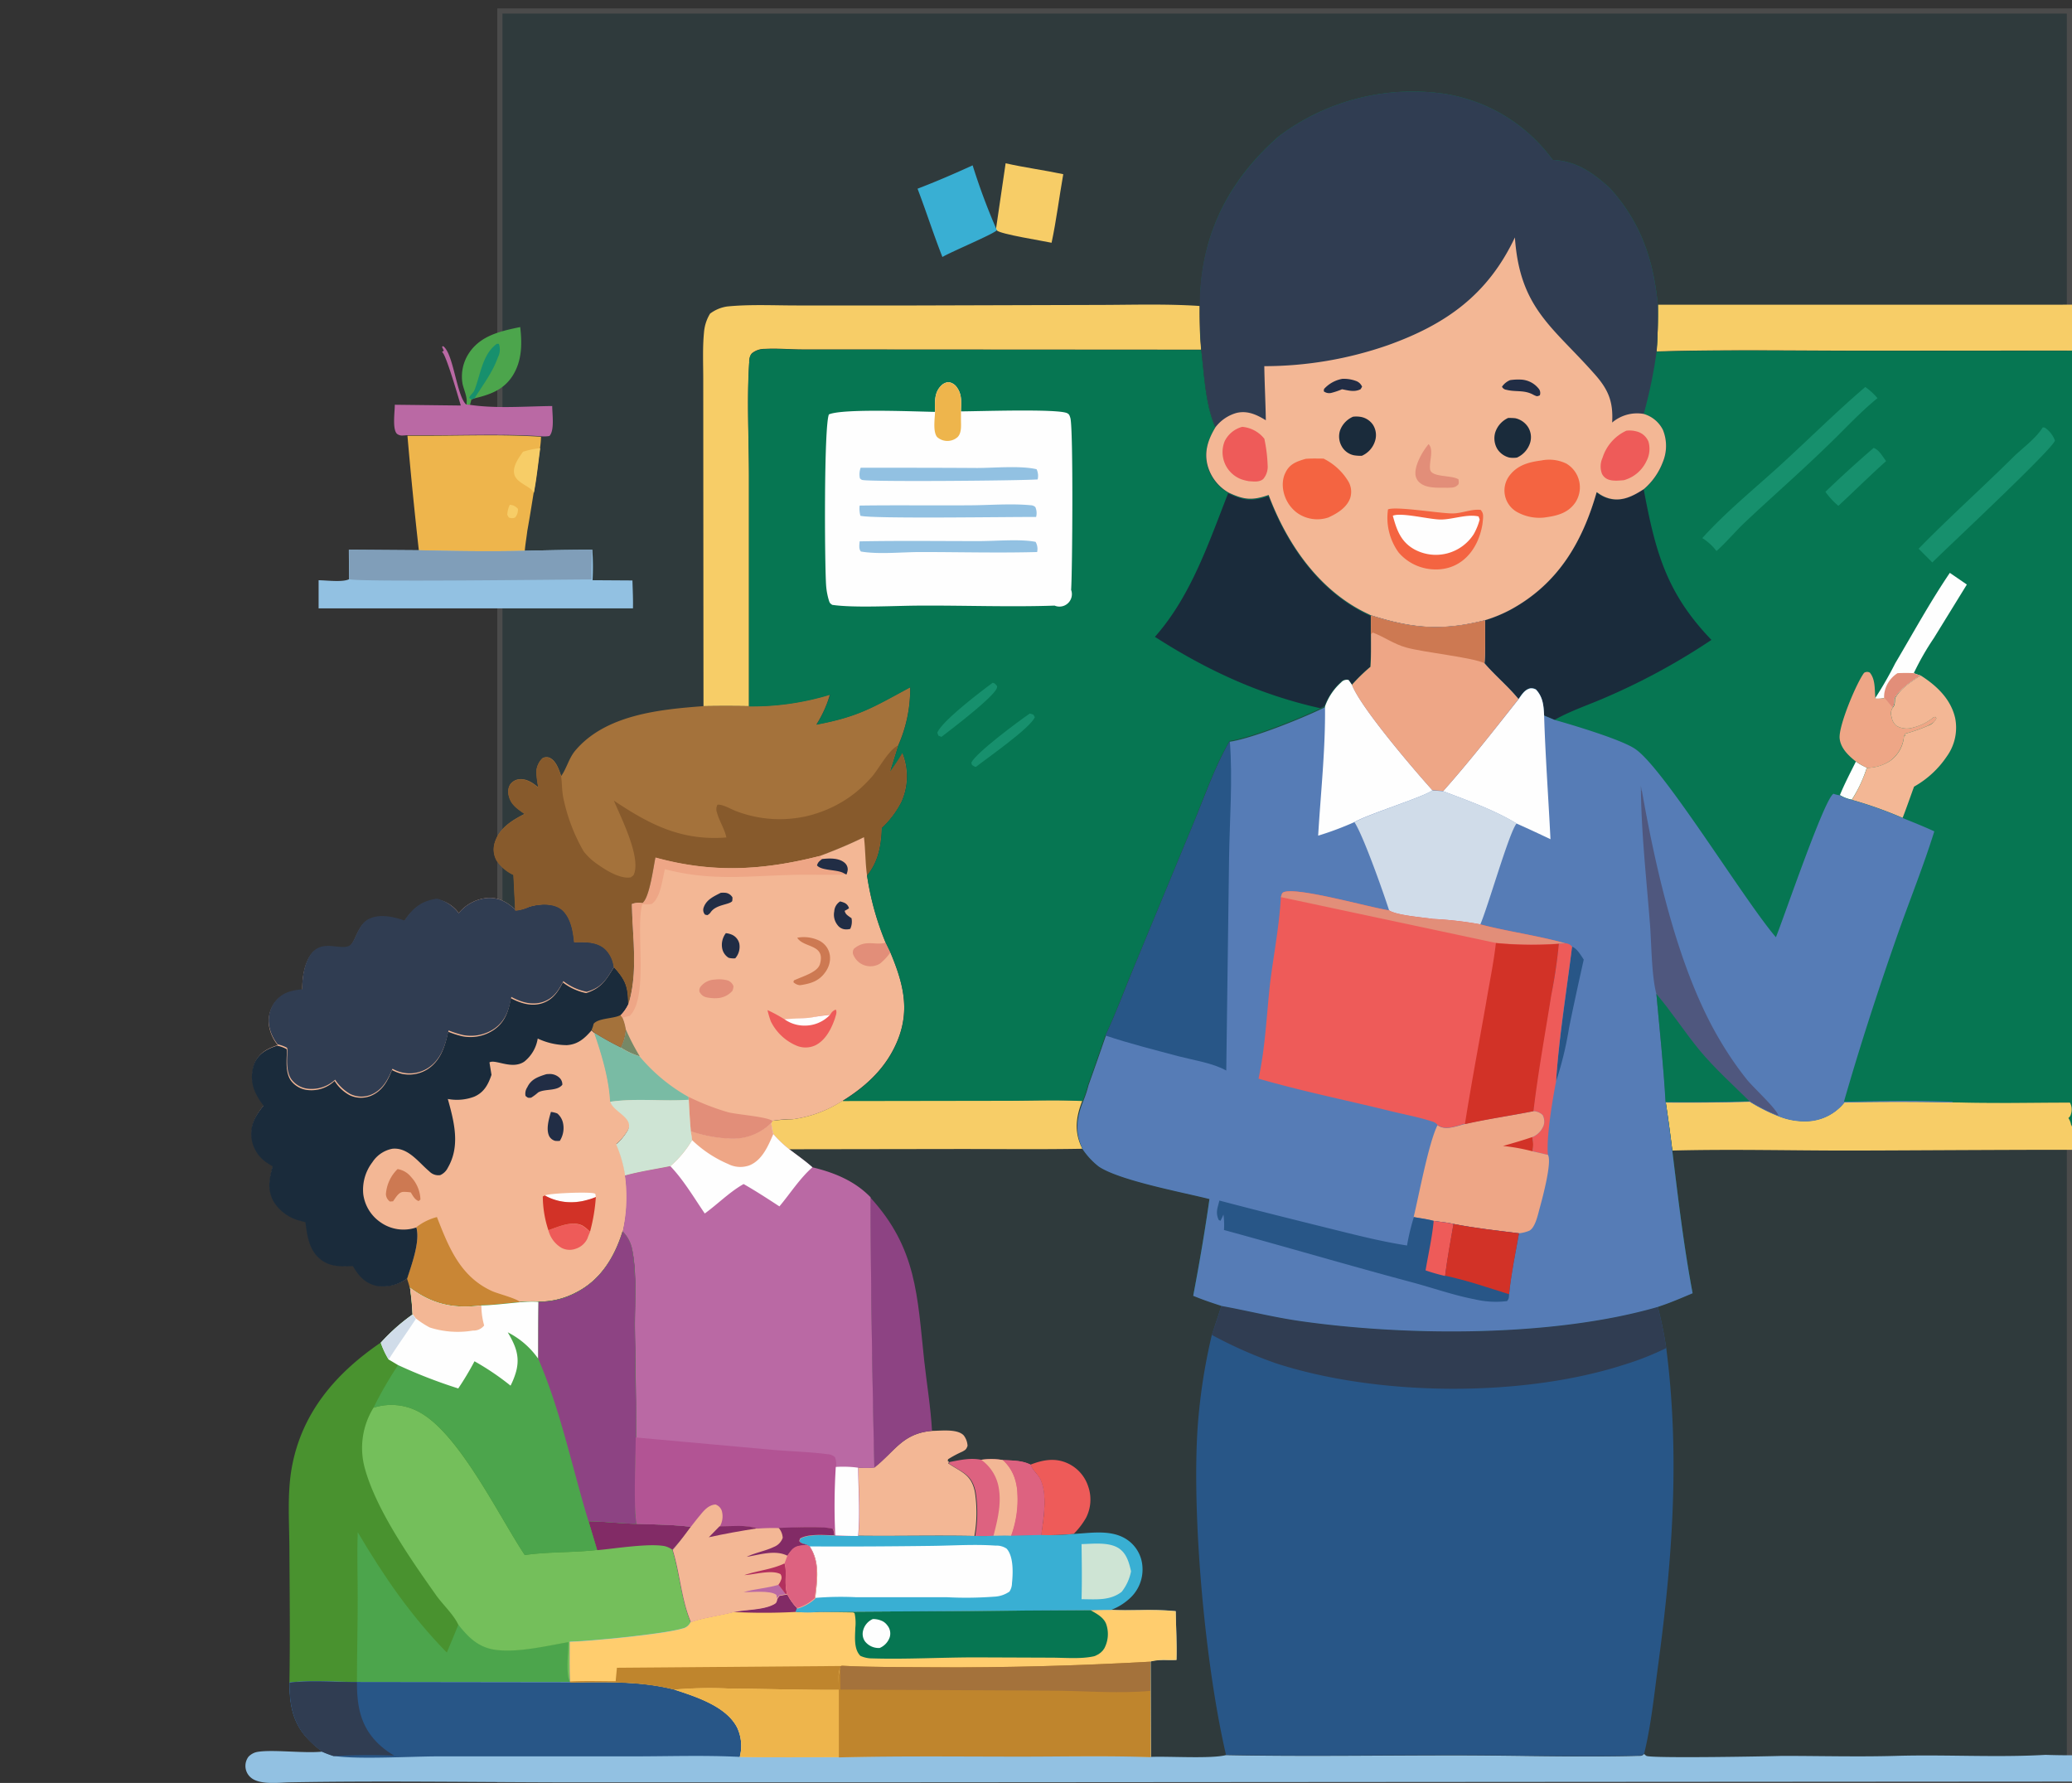 <svg xmlns="http://www.w3.org/2000/svg" xmlns:xlink="http://www.w3.org/1999/xlink" width="400" height="344.145" viewBox="0 0 400 344.145">
  <rect x="0" y="0" width="400" height="344.145" fill="#333333" stroke="none"/>
  <defs>
    <clipPath id="clip-path">
      <rect id="Rectángulo_418083" data-name="Rectángulo 418083" width="400" height="344.145" transform="translate(1020 5136.415)" fill="#27454a" stroke="#707070" stroke-width="1" opacity="0.38"/>
    </clipPath>
    <clipPath id="clip-path-2">
      <rect id="Rectángulo_418145" data-name="Rectángulo 418145" width="458.335" height="326.529" fill="none"/>
    </clipPath>
    <clipPath id="clip-path-3">
      <path id="Trazado_1050253" data-name="Trazado 1050253" d="M539.164,2311.133l-.392.588c-.147.539-.1.735-.637,1.029-2.157,1.177-5.539.98-7.989,1.568-2.059.539-6.47,1.177-8.038,1.912a2.115,2.115,0,0,1-1.617,1.372c-3.529,1.078-17.792,2.451-21.762,2.549,0,2.549-.049,5.1.049,7.6l.049.2c6.813-.049,13.381-.294,20.046,1.373,4.166,1.372,10.1,3.186,12.2,7.4a8.29,8.29,0,0,1,.49,5.636c6.372.147,12.793.049,19.164.049,11.714-.294,23.428-.147,35.142-.147,8.332,0,16.714-.2,25.046.1,0-.456,0-.307,0-.158,0,.476-.011.952-.048-18.271a11.653,11.653,0,0,1,3.355-.272c.588.005,1.154.011,1.645-.022.1-3.088-.1-6.274-.147-9.411a61.163,61.163,0,0,0-7.257-.2c-1.72.02-3.44.039-5.144-.042-1.372,0-2.7,0-4.068.049l-52.248.343a28.911,28.911,0,0,1-4.607,0l.245-.735a11.155,11.155,0,0,1-1.961-2.745h-.2Z" transform="translate(-498.716 -2310.888)" fill="none"/>
    </clipPath>
    <linearGradient id="linear-gradient" x1="-0.514" y1="0.752" x2="-0.513" y2="0.752" gradientUnits="objectBoundingBox">
      <stop offset="0" stop-color="#c98d1b"/>
      <stop offset="1" stop-color="#ffcd6e"/>
    </linearGradient>
  </defs>
  <g id="Enmascarar_grupo_1098760" data-name="Enmascarar grupo 1098760" transform="translate(-1020 -5136.415)" clip-path="url(#clip-path)">
    <g id="Rectángulo_418055" data-name="Rectángulo 418055" transform="translate(1116 5138.037)" fill="#27454a" stroke="#707070" stroke-width="1" opacity="0.38">
      <rect width="304" height="342.522" stroke="none"/>
      <rect x="0.5" y="0.5" width="303" height="341.522" fill="none"/>
    </g>
    <g id="Grupo_1207082" data-name="Grupo 1207082" transform="translate(1067.376 5154.031)">
      <g id="Grupo_1207083" data-name="Grupo 1207083" transform="translate(0 -0.001)">
        <g id="Grupo_1207082-2" data-name="Grupo 1207082" transform="translate(0 0)" clip-path="url(#clip-path-2)">
          <path id="Trazado_1050219" data-name="Trazado 1050219" d="M3317.121,1877.814c1.862.343,5.685.686,6.911,2.255.637.735.735,1.911,1.274,2.794l-.588.245c-.637-1.568-5.931-4.411-7.6-5.293" transform="translate(-2900.788 -1642.129)" fill="#d0dce9"/>
          <path id="Trazado_1050220" data-name="Trazado 1050220" d="M3205.045,1888.993c3.676,0,7.352-.1,10.979-.245-.784,1.078-6.519,3.529-8.038,3.823a14.5,14.5,0,0,0-2.941-3.578" transform="translate(-2802.778 -1651.69)" fill="#eea686"/>
          <path id="Trazado_1050221" data-name="Trazado 1050221" d="M3200.359,1827.7c3.039-.441,7.254-1.078,9.509-3.333.539-.588.784-.833.784-1.617a4.736,4.736,0,0,0,3.039.784c0,1.666.686,5.979-.392,7.156a11.161,11.161,0,0,1-1.373.392c-3.676.147-7.3.245-10.979.245-.441-1.225,0-2.451-.588-3.627" transform="translate(-2798.68 -1593.979)" fill="#e28e79"/>
          <path id="Trazado_1050222" data-name="Trazado 1050222" d="M3307.8,1365.856a3.1,3.1,0,0,1,2.107,1.323c2.5,2.941,4.215,6.568,8.577,6.911,3.578.294,8.332-2.108,9.558-4.117a6.085,6.085,0,0,1,.539,4.264,12.718,12.718,0,0,1-4.95,7.695,8.906,8.906,0,0,1-4.607,1.765c-.343.049-.686.049-1.029.1,2.6,6.519,1.96,15-.735,21.321a31.753,31.753,0,0,1-16.86,16.517,38.033,38.033,0,0,1-15,2.3,5.055,5.055,0,0,1-3.039-.784c2.157-1.764,1.617-10.587,1.52-13.43h1.078a10.424,10.424,0,0,0,6.911-2.941,4.775,4.775,0,0,0,1.52-2.99c4.313.2,10.734-4.068,13.675-7.3a22.988,22.988,0,0,0,5.931-16.714c-.2-4.411-1.764-10.832-5.2-13.92" transform="translate(-2870.394 -1194.427)" fill="#d23227"/>
          <path id="Trazado_1050223" data-name="Trazado 1050223" d="M49.682,1243.431a8.042,8.042,0,0,1,5.735-2.941c2.206-.049,3.725.931,5.293,2.353H61a10.669,10.669,0,0,0,2.353-.686c2.059-.588,5.1-.784,6.666.833,1.47,1.568,1.912,3.921,2.059,5.979,2.108,0,4.558-.1,6.176,1.519a5.633,5.633,0,0,1,1.47,3.235c2.255,2.549,2.745,3.774,2.794,7.107A7.4,7.4,0,0,1,81,1263.036l.343.49a10.111,10.111,0,0,1,.637,2.3,8.612,8.612,0,0,1-.98,3.48,46.805,46.805,0,0,1-5.1-2.843c1.372,4.068,2.843,8.969,3.088,13.282,0,.049.049.1.049.147.686,1.863,4.46,2.99,3.382,5.293a10.631,10.631,0,0,1-2.3,2.794,23.752,23.752,0,0,1,1.715,5.98,28.786,28.786,0,0,1-.441,10.832c-1.519,4.95-4.215,9.362-8.92,11.812a15.217,15.217,0,0,1-7.3,1.813c-2.892-.245-6.96.588-11.028.686-5.293.686-9.459-.2-13.773-3.431-.147-.637-.343-1.225-.539-1.813a7.769,7.769,0,0,1-5.98,1.422c-2.206-.539-3.431-1.96-4.509-3.823-2.255.1-4.362.2-6.225-1.274-2.255-1.764-2.6-4.607-2.941-7.2a4.575,4.575,0,0,1-.784-.2,8.525,8.525,0,0,1-5.293-3.676c-1.323-2.255-.931-4.509-.245-6.911a14.962,14.962,0,0,1-1.47-.931,6.8,6.8,0,0,1-2.647-4.754c-.2-2.451.882-4.215,2.353-6.029a12.918,12.918,0,0,1-1.715-2.843,7.228,7.228,0,0,1,.049-5.539c.882-1.813,2.5-2.6,4.313-3.186a7.922,7.922,0,0,1-1.666-3.627,5.98,5.98,0,0,1,1.127-4.607c1.372-1.765,3.186-2.206,5.293-2.4a14.54,14.54,0,0,1,.441-4.117c1.862-6.666,6.323-3.235,8.577-4.264,1.176-.539,1.568-4.019,3.725-5.146s4.8-.49,6.96.245c1.666-2.451,3.284-3.774,6.274-4.215a6.7,6.7,0,0,1,4.215,2.647" transform="translate(-8.494 -1084.794)" fill="#f3b795"/>
          <path id="Trazado_1050224" data-name="Trazado 1050224" d="M460.544,1694.4c.833-.441,8.577-.735,9.557-.392a.371.371,0,0,1,.2.1l.1.637a10.657,10.657,0,0,1-1.764.588c-2.745.588-5.686.588-8.087-.931" transform="translate(-402.741 -1481.263)" fill="#fefefe"/>
          <path id="Trazado_1050225" data-name="Trazado 1050225" d="M465.563,1569.7a4.976,4.976,0,0,1,1.225.294,3.329,3.329,0,0,1,1.078,1.715,4.608,4.608,0,0,1-.588,3.578,5.3,5.3,0,0,1-.882,0,1.861,1.861,0,0,1-1.176-.931c-.637-1.372-.049-3.284.343-4.656" transform="translate(-406.583 -1372.688)" fill="#212d45"/>
          <path id="Trazado_1050226" data-name="Trazado 1050226" d="M434.535,1511.5a1.362,1.362,0,0,1,.441-.049,2.724,2.724,0,0,1,2.108.637,1.765,1.765,0,0,1,.637,1.421c-.98,1.225-3.088.784-4.46,1.372-.049.049-.1.049-.2.1a9.121,9.121,0,0,1-1.372,1.029c-.637.049-.588.049-1.078-.343a2.221,2.221,0,0,1,.343-1.667c.735-1.568,2.058-2.01,3.578-2.5" transform="translate(-376.536 -1321.743)" fill="#212d45"/>
          <path id="Trazado_1050227" data-name="Trazado 1050227" d="M218.33,1657.567a4.178,4.178,0,0,1,2.6,1.519,6.705,6.705,0,0,1,1.813,4.362l-.343.294c-.735-.245-1.127-1.029-1.519-1.667a7.919,7.919,0,0,0-1.519-.1c-.882.1-1.421,1.176-1.912,1.813l-.588.049a1.835,1.835,0,0,1-.784-1.421,7.488,7.488,0,0,1,2.255-4.852" transform="translate(-188.954 -1449.525)" fill="#cd7952"/>
          <path id="Trazado_1050228" data-name="Trazado 1050228" d="M466.011,1742.9c1.96-.686,4.607-1.911,6.617-.833a8.248,8.248,0,0,1,1.421,1.177,12.753,12.753,0,0,0-.49,1.225,3.756,3.756,0,0,1-2.3,2.01,3.361,3.361,0,0,1-2.745-.2,5.486,5.486,0,0,1-2.5-3.382" transform="translate(-407.522 -1523.048)" fill="#ee5b59"/>
          <path id="Trazado_1050229" data-name="Trazado 1050229" d="M458.423,1704.894a21.129,21.129,0,0,1-1.078-6.519l.392-.2a10.546,10.546,0,0,0,8.087.882,12.4,12.4,0,0,0,1.764-.588,34.339,34.339,0,0,1-1.127,6.715,8.253,8.253,0,0,0-1.421-1.176c-2.01-1.029-4.656.2-6.617.882" transform="translate(-399.934 -1485.04)" fill="#d23227"/>
          <path id="Trazado_1050230" data-name="Trazado 1050230" d="M250.312,1733.334a10.762,10.762,0,0,1,3.97-1.961c2.3,5.881,4.509,11.518,10.685,14.312,1.127.49,4.558,1.372,5.244,2.01l-.1.147c-2.4.245-4.852.539-7.3.637-5.293.686-9.459-.2-13.773-3.431-.147-.637-.343-1.225-.539-1.814.882-2.6,2.6-7.254,1.814-9.9" transform="translate(-217.309 -1514.068)" fill="#c98635"/>
          <path id="Trazado_1050231" data-name="Trazado 1050231" d="M78.994,1346.721c2.255,2.549,2.745,3.774,2.794,7.107a7.4,7.4,0,0,1-1.519,2.206l.343.49a10.111,10.111,0,0,1,.637,2.3,8.611,8.611,0,0,1-.98,3.48,46.852,46.852,0,0,1-5.1-2.843l-.539-.49c-1.323,1.52-2.6,2.7-4.754,2.843a13.328,13.328,0,0,1-5.636-1.274,7.1,7.1,0,0,1-2.6,4.46c-2.4,1.618-5.587-.539-6.715.147l.392,2.4c-.637,1.862-1.421,3.382-3.333,4.215a9.455,9.455,0,0,1-5.1.441c1.225,4.411,2.451,9.067,0,13.282a2.964,2.964,0,0,1-1.47,1.421,2.417,2.417,0,0,1-2.108-.735c-2.058-1.716-4.068-4.656-7.107-4.362a5.91,5.91,0,0,0-3.872,2.6,8.744,8.744,0,0,0-1.764,6.176,7.788,7.788,0,0,0,3.284,5.391,7.684,7.684,0,0,0,6.96,1.029c.784,2.647-.931,7.254-1.764,9.852a7.77,7.77,0,0,1-5.98,1.421c-2.206-.539-3.431-1.96-4.509-3.823-2.255.1-4.362.2-6.225-1.274-2.255-1.764-2.6-4.607-2.941-7.2a4.609,4.609,0,0,1-.784-.2,8.526,8.526,0,0,1-5.293-3.676c-1.323-2.255-.931-4.509-.245-6.911a14.942,14.942,0,0,1-1.47-.931,6.8,6.8,0,0,1-2.647-4.754c-.2-2.451.882-4.215,2.353-6.029a12.914,12.914,0,0,1-1.715-2.843,7.228,7.228,0,0,1,.049-5.539c.882-1.813,2.5-2.6,4.313-3.186a6.86,6.86,0,0,1,1.764.637c.392.294-.588,4.166.931,6.176a4.68,4.68,0,0,0,3.284,1.764,6.487,6.487,0,0,0,5.1-1.764,7.778,7.778,0,0,0,2.892,2.745,5.114,5.114,0,0,0,4.068.147c2.255-.931,3.284-2.843,4.117-5a8.142,8.142,0,0,0,1.912.735,6.7,6.7,0,0,0,4.95-.882c2.549-1.667,3.382-4.411,3.97-7.254a17.888,17.888,0,0,0,2.745.882,8.06,8.06,0,0,0,6.078-1.225c2.205-1.519,2.843-3.627,3.284-6.127,1.862.98,3.97,1.667,6.078.98,2.058-.686,3.039-2.206,3.97-4.019a10.825,10.825,0,0,0,4.509,2.059c3.088-1.029,3.823-2.6,5.391-5.048" transform="translate(-7.81 -1177.693)" fill="#1a2b3b"/>
          <path id="Trazado_1050232" data-name="Trazado 1050232" d="M532.4,1423.419a4.743,4.743,0,0,0,.392-1.176c.882-1.078,3.578-.98,4.95-1.568l.294-.147.343.49a10.106,10.106,0,0,1,.637,2.3,8.611,8.611,0,0,1-.98,3.48,46.766,46.766,0,0,1-5.1-2.843Z" transform="translate(-465.577 -1242.236)" fill="#a4723b"/>
          <path id="Trazado_1050233" data-name="Trazado 1050233" d="M72.536,1243.431a8.042,8.042,0,0,1,5.735-2.941c2.206-.049,3.725.931,5.293,2.353h.294a10.669,10.669,0,0,0,2.353-.686c2.059-.588,5.1-.784,6.666.833,1.47,1.568,1.912,3.921,2.059,5.979,2.108,0,4.558-.1,6.176,1.519a5.633,5.633,0,0,1,1.47,3.235c-1.568,2.5-2.3,4.019-5.342,4.9a10.825,10.825,0,0,1-4.509-2.058c-.931,1.814-1.912,3.333-3.97,4.019-2.108.686-4.166.049-6.078-.98-.441,2.549-1.127,4.607-3.284,6.127a8.06,8.06,0,0,1-6.078,1.225,17.928,17.928,0,0,1-2.745-.882c-.588,2.794-1.421,5.587-3.97,7.254a6.553,6.553,0,0,1-4.95.882,7,7,0,0,1-1.912-.735c-.882,2.108-1.912,4.068-4.117,5a4.918,4.918,0,0,1-4.068-.147,8.586,8.586,0,0,1-2.892-2.745,6.668,6.668,0,0,1-5.1,1.765,4.6,4.6,0,0,1-3.284-1.765c-1.519-2.009-.539-5.881-.931-6.176a6.869,6.869,0,0,0-1.764-.637,7.924,7.924,0,0,1-1.667-3.627,5.98,5.98,0,0,1,1.127-4.607c1.372-1.764,3.186-2.205,5.293-2.4a14.54,14.54,0,0,1,.441-4.117c1.862-6.666,6.323-3.235,8.577-4.264,1.176-.539,1.568-4.019,3.725-5.146s4.8-.49,6.96.245c1.666-2.451,3.284-3.774,6.274-4.215a7.6,7.6,0,0,1,4.215,2.794" transform="translate(-31.349 -1084.794)" fill="#303d52"/>
          <path id="Trazado_1050234" data-name="Trazado 1050234" d="M131.143,1753.632a6.5,6.5,0,0,1,1.814,3.431c.931,4.852.49,10.44.539,15.39.049,7.009.245,13.969.245,20.978-.049,4.264-.49,12.89.049,16.615,3.48.147,7.107.147,10.538.588a34.326,34.326,0,0,1-3.578,4.411c1.421,4.558,1.715,9.607,3.529,13.969a2.115,2.115,0,0,1-1.617,1.372c-3.48,1.078-17.743,2.451-21.762,2.549,0,2.5-.049,5.048.049,7.6l.049.2H79.826c-4.166,0-8.871-.392-12.988.1.147-8.479.049-17.008,0-25.487,0-5.392-.49-11.077.49-16.321,1.96-10.538,8.528-18.086,17.155-23.967a38.022,38.022,0,0,1,6.127-5.441c-.1-1.715-.294-3.431-.49-5.2,4.313,3.235,8.479,4.117,13.773,3.431,4.019-.1,8.136-.931,11.028-.686a15.217,15.217,0,0,0,7.3-1.813c4.705-2.353,7.4-6.813,8.92-11.714" transform="translate(-58.342 -1533.533)" fill="#49922f"/>
          <path id="Trazado_1050235" data-name="Trazado 1050235" d="M171.567,2245.011c0-5.44.147-10.832.147-16.272,0-4.264-.147-8.479,0-12.744,5.048,8.529,10.244,16.125,17.2,23.232.784-1.814,1.519-3.627,2.255-5.441,2.058,2.6,4.019,4.46,7.45,4.9,4.313.49,9.558-.784,13.822-1.519,0,1.96-.539,5.979.245,7.646l.049.2Z" transform="translate(-150.034 -1937.865)" fill="#4ca54c"/>
          <path id="Trazado_1050236" data-name="Trazado 1050236" d="M181.7,2020.988a11.179,11.179,0,0,1,9.263,1.078c7.548,4.46,15.047,20,19.948,27.349,4.656-.686,9.361-.441,13.969-.98l-1.667-5.538c3.088,0,6.127.441,9.214.49,3.48.147,7.107.147,10.538.588a34.349,34.349,0,0,1-3.578,4.411c1.421,4.558,1.715,9.606,3.529,13.969a2.114,2.114,0,0,1-1.617,1.372c-3.48,1.078-17.743,2.451-21.762,2.549,0,2.5-.049,5.048.049,7.6-.784-1.666-.245-5.735-.245-7.646-4.264.735-9.558,2.01-13.822,1.519-3.431-.392-5.391-2.3-7.45-4.9-.882-1.912-2.941-3.823-4.215-5.588-4.852-6.862-11.518-16.37-13.773-24.408a14.785,14.785,0,0,1,1.618-11.861" transform="translate(-156.977 -1766.874)" fill="#74bf5b"/>
          <path id="Trazado_1050237" data-name="Trazado 1050237" d="M527.712,2199.2c3.088,0,6.127.441,9.214.49,3.48.147,7.107.147,10.538.588a34.312,34.312,0,0,1-3.578,4.411,4.05,4.05,0,0,0-1.47-.686c-3.088-.588-9.7.49-13.037.784Z" transform="translate(-461.479 -1923.18)" fill="#822b66"/>
          <path id="Trazado_1050238" data-name="Trazado 1050238" d="M245.032,1753.632a6.5,6.5,0,0,1,1.814,3.431c.931,4.852.49,10.44.539,15.39.049,7.009.245,13.969.245,20.978-.049,4.264-.49,12.89.049,16.615-3.088-.049-6.127-.441-9.214-.49l1.666,5.539c-4.656.539-9.312.343-13.969.98-4.9-7.352-12.351-22.889-19.948-27.349a11.2,11.2,0,0,0-9.263-1.078,76.328,76.328,0,0,1,4.754-8.234l-1.813-1.078a16.209,16.209,0,0,1-1.519-3.235,38.032,38.032,0,0,1,6.127-5.44c-.1-1.715-.294-3.431-.49-5.2,4.313,3.235,8.479,4.117,13.773,3.431,4.019-.1,8.136-.931,11.028-.686a15.214,15.214,0,0,0,7.3-1.813c4.705-2.4,7.4-6.862,8.92-11.763" transform="translate(-172.231 -1533.533)" fill="#4ca54c"/>
          <path id="Trazado_1050239" data-name="Trazado 1050239" d="M213.912,1839.935c4.313,3.235,8.479,4.117,13.773,3.431,4.019-.1,8.136-.931,11.028-.686-.049,3.676-.049,7.3-.049,10.979a15.935,15.935,0,0,0-5.882-5.1c1.47,2.5,2.4,4.607,1.617,7.548a14.505,14.505,0,0,1-1.078,2.745,50.984,50.984,0,0,0-6.96-4.705,56.975,56.975,0,0,1-3.137,5.244,98.108,98.108,0,0,1-11.616-4.509l-1.814-1.078a16.2,16.2,0,0,1-1.519-3.235,38.031,38.031,0,0,1,6.127-5.441,47.653,47.653,0,0,0-.49-5.2" transform="translate(-182.135 -1609.004)" fill="#fefefe"/>
          <path id="Trazado_1050240" data-name="Trazado 1050240" d="M214.4,1881.328l.637.833c-1.715,2.647-3.578,5.2-5.244,7.842a16.208,16.208,0,0,1-1.519-3.235,35.819,35.819,0,0,1,6.127-5.441" transform="translate(-182.134 -1645.202)" fill="#d0dce9"/>
          <path id="Trazado_1050241" data-name="Trazado 1050241" d="M253.184,1839.935c4.313,3.235,8.479,4.117,13.773,3.431a14.76,14.76,0,0,0,.539,3.872,2.583,2.583,0,0,1-2.157.98,17.728,17.728,0,0,1-8.332-.588,17.037,17.037,0,0,1-2.7-1.764l-.637-.833a48.273,48.273,0,0,0-.49-5.1" transform="translate(-221.407 -1609.004)" fill="#f3b795"/>
          <path id="Trazado_1050242" data-name="Trazado 1050242" d="M466.663,1753.632a6.5,6.5,0,0,1,1.814,3.431c.931,4.852.49,10.44.539,15.39.049,7.009.245,13.969.245,20.978-.049,4.264-.49,12.89.049,16.615-3.088-.049-6.127-.441-9.214-.49-3.186-10.44-5.342-21.271-9.7-31.368,0-3.676,0-7.3.049-10.979a15.214,15.214,0,0,0,7.3-1.813c4.705-2.4,7.4-6.862,8.92-11.763" transform="translate(-393.862 -1533.533)" fill="#8d4383"/>
          <path id="Trazado_1050244" data-name="Trazado 1050244" d="M3062.137,2289.411c.049,0,.1.049.147.049,2.059.833,3.921,2.157,6.029,3.039a27.881,27.881,0,0,0,20.291.147c5.343-2.156,9.116-5.979,12.5-10.489a20.73,20.73,0,0,0,2.647-4.068,2.033,2.033,0,0,0,.1-.784,4.046,4.046,0,0,1,.49,1.274,90.482,90.482,0,0,1,.1,9.656c0,3.48.343,7.352-.1,10.783-3.088.2-6.225.049-9.361.049-1.47,0,7.646.049-29.261-.1a58.264,58.264,0,0,1-8.283-.245c.1-.147.2-.343.294-.49.539-1.421.343-5.735-.147-7.205a3.969,3.969,0,0,1,.686,2.451,4.627,4.627,0,0,0-.2-2.451Z" transform="translate(-2673.692 -1991.479)" fill="#567cb6"/>
          <path id="Trazado_1050246" data-name="Trazado 1050246" d="M2865.9,2448.348a58.3,58.3,0,0,0,8.283.245c36.907.147,27.79.1,29.261.1,3.088,0,6.274.147,9.362-.049l.245.1c1.912,0,11.273-.49,12.449.245.637,1.52.2,3.578-.392,5.1a13.416,13.416,0,0,1-6.764,7.156,3.41,3.41,0,0,1-.637.245,6.612,6.612,0,0,1-3.186.735c-.2.1-70.775.637-76.166.049,1.274-1.274,2.01-5,3.48-6.862a16.583,16.583,0,0,1,5.587-4.509c4.706-2.451,9.116-2.4,14.263-2.4a28.876,28.876,0,0,0,4.117-.1.149.149,0,0,0,.1-.049" transform="translate(-2482.114 -2141.055)" fill="#285687"/>
          <path id="Trazado_1050247" data-name="Trazado 1050247" d="M3357.633,2450.357c1.912,0,11.273-.49,12.449.245.637,1.519.2,3.578-.392,5.1a13.413,13.413,0,0,1-6.764,7.156,3.39,3.39,0,0,1-.637.245,6.61,6.61,0,0,1-3.186.736c-2.647-.588-9.264-.1-12.3-.147.343-.147.637-.294.98-.441a20.1,20.1,0,0,0,9.852-12.891" transform="translate(-2926.743 -2142.671)" fill="#303d52"/>
          <path id="Trazado_1050248" data-name="Trazado 1050248" d="M2883.792,2020.034c1.323-1.225,2.206-3.823,2.99-5.44,2.058-4.362,9.067-20.242,11.763-22.84,4.068-3.823,11.077-2.6,13.724,3.186a8.7,8.7,0,0,1,.833,3.774,6.563,6.563,0,0,1-.049.98c-.245,3.088-12.2,25.781-14.459,29.408a12.257,12.257,0,0,1-2.254,2.745c-3.039,2.548-6.372,2.843-10.195,2.5-4.068-.392-8.185-1.176-12.2-1.863-5.587-.882-11.224-1.715-16.762-2.745-4.362-.833-8.969-1.961-13.429-2.353a2.338,2.338,0,0,0,.343-.588c.441-1.471,1.225-6.96.588-8.283-.049-.1-.1-.147-.1-.245-.833-1.715-4.656-6.862-6.225-7.4.686-.2,1.47-.1,2.205-.245,4.754-.588,10.832-.147,15.684-.147a92.489,92.489,0,0,0,9.753.1,18.619,18.619,0,0,0,.147-7.548c.588,1.225.637,14.165.147,15.488-.049.1-.049.147-.1.245,2.99.882,13.772.98,17.6,1.274" transform="translate(-2482.114 -1739.845)" fill="#567cb6"/>
          <path id="Trazado_1050249" data-name="Trazado 1050249" d="M2866,2104.828a18.619,18.619,0,0,0,.147-7.548c.588,1.225.637,14.165.147,15.488-.049.1-.049.147-.1.245-1.373.882-17.057-.882-20-.931-.833,0-.931.147-1.52.686-.049-.1-.1-.147-.1-.245-.833-1.716-4.656-6.862-6.224-7.4.686-.2,1.47-.1,2.205-.245,4.754-.588,10.832-.147,15.684-.147a80.909,80.909,0,0,0,9.753.1" transform="translate(-2482.114 -1834.049)" fill="#bf852d"/>
          <path id="Trazado_1050250" data-name="Trazado 1050250" d="M104.562,2310.547a11.145,11.145,0,0,0,1.96,2.745l-.245.735a28.941,28.941,0,0,0,4.607,0l52.248-.343c1.372-.049,2.7-.049,4.068-.049,4.117.2,8.332-.2,12.4.245.049,3.137.245,6.323.147,9.41-1.47.1-3.627-.147-5,.294.049,25.242.049,16.518.049,18.429,3.578-.147,11.616.392,14.508-.343,14.655.294,29.408.049,44.112.049,11.763,0,23.624.392,35.338.1.588,0,.882.049,1.274-.392a1.7,1.7,0,0,0,.441.392c.98.49,23.33.1,26.222,0,7.254,0,14.557.2,21.811,0,9.655-.294,19.36.343,29.016-.2,2.892.1,5.833.1,8.724.049,5.391.588,75.97.1,76.166-.049a6.486,6.486,0,0,0,3.186-.735c3.333,1.421,11.224-.98,14.214.588a3.026,3.026,0,0,1,.686,4.215,2.15,2.15,0,0,1-1.421.833c-3.382.588-7.5.2-10.979.2-.1,0-33.427,0-310.6.2H59.813c-17.056-.049-34.162-.294-51.219,0-2.108.049-5.784.539-7.5-.882a2.944,2.944,0,0,1-.49-4.068,3.2,3.2,0,0,1,1.519-.882c2.794-.588,9.263.294,12.743-.1-4.46-3.382-6.372-6.568-6.323-13.331,4.117-.49,8.822-.1,12.988-.1H62.7l-.049-.2c-.1-2.5-.049-5.048-.049-7.6,3.97-.1,18.233-1.47,21.762-2.549a2.115,2.115,0,0,0,1.617-1.372c1.569-.735,5.98-1.373,8.038-1.912,2.451-.588,5.832-.392,7.989-1.569.539-.294.49-.49.637-1.029l.392-.588,1.323-.245Z" transform="translate(0 -2020.506)" fill="#92c1e2"/>
          <path id="Trazado_1050251" data-name="Trazado 1050251" d="M121.893,2445.409c6.813,0,13.381-.294,20.046,1.372,4.166,1.372,10.1,3.235,12.2,7.4a8.29,8.29,0,0,1,.49,5.636c-6.764-.343-13.724-.1-20.536-.1H96.357c-5.146,0-15.684.637-20.144-.1a20.258,20.258,0,0,1-2.206-.833c-4.46-3.382-6.372-6.568-6.323-13.332,4.117-.49,8.822-.1,12.988-.1Z" transform="translate(-59.189 -2138.312)" fill="#285687"/>
          <path id="Trazado_1050252" data-name="Trazado 1050252" d="M68.076,2445.849c4.117-.49,8.822-.1,12.988-.1,0,4.509.637,8.381,3.97,11.714a15.633,15.633,0,0,0,3.235,2.451,116.621,116.621,0,0,0-11.714.1,20.148,20.148,0,0,1-2.206-.833c-4.411-3.333-6.323-6.568-6.274-13.332" transform="translate(-59.531 -2138.654)" fill="#303d52"/>
        </g>
      </g>
      <g id="Grupo_1207085" data-name="Grupo 1207085" transform="translate(62.594 290.04)">
        <g id="Grupo_1207084" data-name="Grupo 1207084" clip-path="url(#clip-path-3)">
          <rect id="Rectángulo_418146" data-name="Rectángulo 418146" width="119.484" height="80.697" transform="matrix(0.897, -0.441, 0.441, 0.897, -12.809, 6.294)" fill="url(#linear-gradient)"/>
        </g>
      </g>
      <g id="Grupo_1207087" data-name="Grupo 1207087" transform="translate(0 -0.001)">
        <g id="Grupo_1207086" data-name="Grupo 1207086" transform="translate(0 0)" clip-path="url(#clip-path-2)">
          <path id="Trazado_1050254" data-name="Trazado 1050254" d="M759.327,2310.889a11.148,11.148,0,0,0,1.961,2.745l-.245.735a114.31,114.31,0,0,1-12.3,0c2.451-.588,5.833-.392,7.989-1.568.539-.294.49-.49.637-1.029l.392-.588,1.323-.245Z" transform="translate(-654.765 -2020.848)" fill="#822b66"/>
          <path id="Trazado_1050255" data-name="Trazado 1050255" d="M508.272,2422.136l43.18-.343-.049.294c-.539,1.177-.294,2.99-.245,4.313-7.058.049-14.116-.2-21.125-.245a78.432,78.432,0,0,0-10.734.2c-6.666-1.667-13.234-1.422-20.046-1.373l-.049-.2c2.941-.147,5.882-.049,8.822-.049Z" transform="translate(-436.55 -2117.833)" fill="#bf852d"/>
          <path id="Trazado_1050256" data-name="Trazado 1050256" d="M659.314,2456.272a87.134,87.134,0,0,1,10.734-.2c7.058.049,14.116.294,21.125.245v12.989c-6.372,0-12.792.1-19.164-.049a8.291,8.291,0,0,0-.49-5.636c-2.108-4.117-8.038-5.98-12.2-7.352" transform="translate(-576.563 -2147.753)" fill="#eeb54c"/>
          <path id="Trazado_1050257" data-name="Trazado 1050257" d="M883.466,2336.224l52.248-.343c1.274.735,2.745,1.47,3.137,2.99a5.876,5.876,0,0,1-.441,4.362c-.049.1-.147.2-.2.294a1.068,1.068,0,0,1-.2.245l-.245.245c-.1.1-.2.147-.245.2-.1.049-.2.147-.294.2l-.294.147-.294.147a3.016,3.016,0,0,1-.343.1c-2.5.539-5.588.245-8.185.245L913.609,2345c-6.617,0-13.381.392-19.948.2a5.47,5.47,0,0,1-2.353-.49c-1.323-1.323-1.029-3.725-.98-5.44a8.862,8.862,0,0,0-.147-2.794l-.245-.147c-2.156-.049-4.313-.049-6.47-.1" transform="translate(-772.582 -2042.704)" fill="#067652"/>
          <path id="Trazado_1050258" data-name="Trazado 1050258" d="M951.375,2349.549a4.216,4.216,0,0,1,1.912.441,2.69,2.69,0,0,1,.882.784,2.46,2.46,0,0,1,.441,2.353,3.508,3.508,0,0,1-1.911,2.01,3.344,3.344,0,0,1-2.843-1.274,2.494,2.494,0,0,1-.392-1.96,3.31,3.31,0,0,1,1.911-2.353" transform="translate(-830.247 -2054.656)" fill="#fefefe"/>
          <path id="Trazado_1050259" data-name="Trazado 1050259" d="M912.784,2415.939c5.735.294,11.518.245,17.253.294,14.116.1,28.232-.294,42.3-1.078.049,25.241.049,16.517.049,18.429-8.332-.294-16.714-.1-25.046-.1-11.714,0-23.428-.147-35.142.147v-12.989a11.539,11.539,0,0,1,.245-4.313l.049-.294Z" transform="translate(-797.636 -2112.028)" fill="#bf852d"/>
          <path id="Trazado_1050260" data-name="Trazado 1050260" d="M915.05,2415.939c5.735.294,11.518.245,17.253.294,14.116.1,28.232-.294,42.3-1.078v5.636c-6.421.588-13.185-.049-19.605-.049l-40.24-.2c0-1.421,0-2.794-.049-4.215l.049-.294Z" transform="translate(-799.902 -2112.028)" fill="#a4723b"/>
          <path id="Trazado_1050261" data-name="Trazado 1050261" d="M2170.489,327.562h74.892l25.781-.049c4.411,0,8.92-.147,13.283.049,1.274.049,3.627.1,4.607,1.029a4.744,4.744,0,0,1,1.471,2.7,78.407,78.407,0,0,1,.147,9.607c-.049,61.854-.049,53.179-.049,54.012.049,6.029.245,12.155.147,18.184a5.136,5.136,0,0,1-.245,1.47c0-.1-.049-.2-.049-.294-.98-2.6-5.979-5.784-8.528-6.764a2.4,2.4,0,0,0,.2-.539c.539-2.206.1-15.1.147-18.331.049-16.811.441-33.672.049-50.483a3.127,3.127,0,0,0-.392-1.764l-71.314.049c-13.479,0-26.957-.245-40.436.147a78.858,78.858,0,0,0,.294-9.018" transform="translate(-1897.813 -286.36)" fill="#f7cd67"/>
          <path id="Trazado_1050266" data-name="Trazado 1050266" d="M2200.867,1553.3a34.488,34.488,0,0,0,5.539,2.794,12.779,12.779,0,0,0,5.734.98,9.617,9.617,0,0,0,7.009-3.627c6.911-.147,13.92-.147,20.831,0,7.548.245,45.145,0,52.693.049.343.735-9.51,1.519-9.8,2.255a1.765,1.765,0,0,1-.49.735,1.694,1.694,0,0,0-1.274-.343c-1.323.441-1.716,1.519-2.3,2.7-.49,1.029-.833,2.6-1.765,3.235l-.147-.441a10.563,10.563,0,0,0-5.686,1.421l-.147-.343c-10.44-.147-40.929.1-51.368.1-11.273,0-22.546-.294-33.77,0-.392-3.137-.833-6.225-1.274-9.312,5.391,0,10.783-.049,16.223-.2" transform="translate(-1910.448 -1358.345)" fill="#f7cd67"/>
          <path id="Trazado_1050277" data-name="Trazado 1050277" d="M1207.589,2105.742c2.4-.931,4.754-1.372,7.2-.245a7.42,7.42,0,0,1,3.921,4.411,7.721,7.721,0,0,1-.392,6.078,14.816,14.816,0,0,1-2.4,3.136c-2.108.2-4.166.245-6.274.245.441-3.235,1.225-7.548-.1-10.636-.441-1.029-1.421-1.764-1.862-2.745-.049-.1-.1-.147-.1-.245" transform="translate(-1056.024 -1840.649)" fill="#ee5b59"/>
          <path id="Trazado_1050278" data-name="Trazado 1050278" d="M1082.285,2103.928c2.059-.392,4.068-.882,6.176-.441a13.2,13.2,0,0,1,4.166.049c1.813.1,3.676.049,5.342.882.049.1.049.147.1.245.441,1.029,1.421,1.715,1.862,2.745,1.323,3.088.49,7.352.1,10.636l-5.784.147c-1.127-.049-2.255,0-3.382,0-1.176.049-2.4.049-3.578.049a25.929,25.929,0,0,0,.1-8.479c-.686-3.48-2.549-3.774-5.146-5.538Z" transform="translate(-946.404 -1839.325)" fill="#dd6280"/>
          <path id="Trazado_1050279" data-name="Trazado 1050279" d="M1131.83,2103.715a13.206,13.206,0,0,1,4.166.049,8.67,8.67,0,0,1,2.794,6.47,20.175,20.175,0,0,1-1.225,8.185c-1.127-.049-2.255,0-3.382,0,.735-2.892,1.519-5.93,1.078-8.92a8.325,8.325,0,0,0-3.431-5.783" transform="translate(-989.773 -1839.553)" fill="#f3b795"/>
          <path id="Trazado_1050280" data-name="Trazado 1050280" d="M1165.023,2105.091c1.814.1,3.676.049,5.342.882.049.1.049.147.1.245.441,1.029,1.421,1.715,1.862,2.745,1.323,3.088.49,7.352.1,10.636l-5.783.147a20.173,20.173,0,0,0,1.225-8.185c-.245-2.549-.882-4.754-2.843-6.47" transform="translate(-1018.8 -1840.88)" fill="#dd6280"/>
          <path id="Trazado_1050281" data-name="Trazado 1050281" d="M956.013,2059.69c1.715,0,4.9-.441,6.127.882a3.584,3.584,0,0,1,.735,2.01c-.245.686-.392.784-1.029,1.127a21.165,21.165,0,0,0-2.745,1.47l-.049.343.245.147-.147.294c2.6,1.764,4.46,2.107,5.146,5.538a25.929,25.929,0,0,1-.1,8.479c-7.5-.147-15,.049-22.546-.049.392-4.313.049-8.871,0-13.185a16.744,16.744,0,0,0,3.137,0c4.068-3.039,5.44-6.568,11.224-7.058" transform="translate(-823.465 -1801.116)" fill="#f3b795"/>
          <path id="Trazado_1050282" data-name="Trazado 1050282" d="M961.177,1701.3c8.969,9.8,9.067,18.968,10.391,31.368.49,4.509,1.274,9.116,1.519,13.675-5.784.49-7.156,4.019-11.175,7.156-.392-17.449-.637-34.8-.735-52.2" transform="translate(-840.539 -1487.772)" fill="#8d4383"/>
          <path id="Trazado_1050283" data-name="Trazado 1050283" d="M808.05,1555.533a32.633,32.633,0,0,1,3.823-.294,23.063,23.063,0,0,0,9.7-3.578l31.319-.049c5,0,10.048-.2,15,.049-1.176,2.99-1.568,5.734-.245,8.724a2.628,2.628,0,0,1,.245.539c-7.891.147-15.782.049-23.673.049l-33.035.049a21.929,21.929,0,0,1-3.088-2.941,10.938,10.938,0,0,1-.392-2.205Z" transform="translate(-706.331 -1356.803)" fill="#f7cd67"/>
          <path id="Trazado_1050284" data-name="Trazado 1050284" d="M899.988,2216.784c3.725-.2,7.989-1.029,11.028,1.617a6.8,6.8,0,0,1,2.3,4.754,7.518,7.518,0,0,1-2.157,5.783,11.192,11.192,0,0,1-3.872,2.5c-1.372,0-2.7,0-4.068.049l-52.248.343a28.911,28.911,0,0,1-4.607,0l.245-.735a8.3,8.3,0,0,0,3.382-1.912c.392-3.48.98-6.96-1.029-10l-.392-.245c-.588-.294-1.225-.245-1.617-.833l.147-.49c1.667-.98,4.754-.637,6.617-.637l.2.049c1.47.1,2.941.1,4.411.1,7.5.1,15-.1,22.546.049,1.176,0,2.4.049,3.578-.049,1.127,0,2.255-.049,3.382,0l5.783-.147a45.612,45.612,0,0,0,6.372-.2" transform="translate(-740.14 -1938.31)" fill="#39afd3"/>
          <path id="Trazado_1050285" data-name="Trazado 1050285" d="M1286.081,2233.665c2.156-.049,5.244-.441,7.156.784,1.569,1.029,2.01,2.794,2.4,4.46a9.18,9.18,0,0,1-1.813,3.97c-2.3,1.764-5,1.421-7.744,1.421.1-3.48.049-7.058,0-10.636" transform="translate(-1124.664 -1953.231)" fill="#cee4d4"/>
          <path id="Trazado_1050286" data-name="Trazado 1050286" d="M867.455,2235.941c7.891.049,15.733,0,23.624-.1,4.068-.049,8.283-.343,12.351-.049a3.429,3.429,0,0,1,2.108.588c1.372,1.519,1.225,4.8,1.029,6.666a3,3,0,0,1-.49,1.618,5.549,5.549,0,0,1-2.941.98,72.986,72.986,0,0,1-9.263.1H876.326a59.738,59.738,0,0,0-7.842.147c.392-3.382.98-6.862-1.029-9.949" transform="translate(-758.58 -1955.065)" fill="#fefefe"/>
          <path id="Trazado_1050287" data-name="Trazado 1050287" d="M593.566,1587.72a27.031,27.031,0,0,0,7.646,1.421,10.552,10.552,0,0,0,7.891-3.039,11.57,11.57,0,0,0,.392,2.206,21.917,21.917,0,0,0,3.088,2.941c1.47,1.127,3.088,2.255,4.46,3.48,4.215,1.029,8.136,2.6,11.224,5.784.049,17.4.343,34.8.735,52.2a22.344,22.344,0,0,1-3.137,0c.049,4.313.392,8.92,0,13.184-1.47,0-2.941-.049-4.411-.1l-.2-.049c-1.912,0-5-.343-6.617.637l-.147.49c.392.588,1.029.539,1.617.833l.392.245c2.01,3.039,1.421,6.519,1.029,10a8.913,8.913,0,0,1-3.382,1.911,10.3,10.3,0,0,1-1.96-2.745l-.245.049-1.323.245-.392.588c-.147.539-.1.735-.637,1.029-2.157,1.177-5.587.98-7.989,1.569-2.059.539-6.47,1.225-8.038,1.912-1.862-4.411-2.108-9.411-3.529-13.969a34.325,34.325,0,0,0,3.578-4.411c-3.48-.441-7.058-.441-10.538-.588-.539-3.774-.049-12.351-.049-16.615,0-7.009-.147-13.969-.245-20.978-.049-4.95.441-10.538-.539-15.39a6.689,6.689,0,0,0-1.813-3.431,30.957,30.957,0,0,0,.441-10.832c2.843-.784,5.882-1.225,8.773-1.813a19.533,19.533,0,0,0,4.166-5Z" transform="translate(-507.581 -1387.031)" fill="#ba69a4"/>
          <path id="Trazado_1050288" data-name="Trazado 1050288" d="M657.084,1587.72a27.032,27.032,0,0,0,7.646,1.421,10.552,10.552,0,0,0,7.891-3.039,11.575,11.575,0,0,0,.392,2.206,21.924,21.924,0,0,0,3.088,2.941c1.47,1.127,3.088,2.255,4.46,3.48-2.451,2.156-4.313,5.1-6.372,7.548-2.255-1.47-4.509-2.941-6.911-4.313-2.7,1.519-5,3.872-7.5,5.685-2.108-3.088-4.117-6.519-6.715-9.214a19.528,19.528,0,0,0,4.166-5Z" transform="translate(-571.099 -1387.031)" fill="#fefefe"/>
          <path id="Trazado_1050289" data-name="Trazado 1050289" d="M685.087,1587.72a27.032,27.032,0,0,0,7.646,1.421,10.552,10.552,0,0,0,7.891-3.039,11.57,11.57,0,0,0,.392,2.206c-.98,2.255-2.108,5-4.558,6.029a5.153,5.153,0,0,1-4.166-.245,23.034,23.034,0,0,1-7.009-4.656Z" transform="translate(-599.101 -1387.031)" fill="#eea686"/>
          <path id="Trazado_1050290" data-name="Trazado 1050290" d="M599.165,2070.335l26.026,2.353c3.627.343,7.4.392,11.028.882a2.184,2.184,0,0,1,1.421.588,4.05,4.05,0,0,1,.2,1.863,21.188,21.188,0,0,1,4.313.147c.049,4.313.392,8.92,0,13.185-1.47,0-2.941-.049-4.411-.1l-.2-.049c-1.911,0-5-.343-6.617.637l-.147.49c.392.588,1.029.539,1.617.833l.392.245c2.01,3.039,1.421,6.519,1.029,10a8.909,8.909,0,0,1-3.382,1.912,10.3,10.3,0,0,1-1.961-2.745l-.245.049-1.323.245-.392.588c-.147.539-.1.735-.637,1.029-2.157,1.176-5.587.98-7.989,1.568-2.059.539-6.47,1.225-8.038,1.912-1.862-4.411-2.108-9.41-3.529-13.969a34.323,34.323,0,0,0,3.578-4.411c-3.48-.441-7.058-.441-10.538-.588-.686-3.774-.2-12.4-.2-16.664" transform="translate(-523.815 -1810.486)" fill="#b25494"/>
          <path id="Trazado_1050291" data-name="Trazado 1050291" d="M906.4,2115.378a21.171,21.171,0,0,1,4.313.147c.049,4.313.392,8.92,0,13.184-1.47,0-2.941-.049-4.411-.1a119.091,119.091,0,0,1,.1-13.234" transform="translate(-792.428 -1849.844)" fill="#fefefe"/>
          <path id="Trazado_1050292" data-name="Trazado 1050292" d="M660.841,2177.743c.588-.735,1.127-1.47,1.764-2.206.784-.98,1.667-2.01,2.99-2.107a1.909,1.909,0,0,1,1.225,1.225,3.887,3.887,0,0,1-.392,3.039c2.206,0,5.146-.343,7.254.392a39.357,39.357,0,0,1,4.166-.1c2.059-.049,8.92-.392,10.489.2a4.942,4.942,0,0,1,.245,1.225c-1.911,0-5-.343-6.617.637l-.147.49c.392.588,1.029.539,1.617.833l.392.245c2.01,3.039,1.421,6.519,1.029,10a8.911,8.911,0,0,1-3.382,1.912,10.3,10.3,0,0,1-1.961-2.745l-.245.049-1.323.245-.392.588c-.147.539-.1.735-.637,1.03-2.157,1.176-5.587.98-7.989,1.568-2.059.539-6.47,1.225-8.038,1.911-1.863-4.411-2.108-9.411-3.529-13.969,1.225-1.421,2.353-2.941,3.48-4.46" transform="translate(-574.855 -1900.642)" fill="#f3b795"/>
          <path id="Trazado_1050293" data-name="Trazado 1050293" d="M773.078,2296.831c.441.637.931,1.225,1.421,1.813l-1.323.245-.392.588-.147-.686c-1.127-.931-4.8-.49-6.323-.539,2.205-.637,4.509-.735,6.764-1.421" transform="translate(-670.134 -2008.555)" fill="#ba69a4"/>
          <path id="Trazado_1050294" data-name="Trazado 1050294" d="M714.872,2206.456c2.206,0,5.146-.343,7.254.392-3.137.49-6.225,1.03-9.312,1.716Z" transform="translate(-623.348 -1929.453)" fill="#822b66"/>
          <path id="Trazado_1050295" data-name="Trazado 1050295" d="M775.228,2264.028c.539,1.323-.1,3.872.49,5.881l-.245.049c-.49-.588-.931-1.226-1.421-1.813a3.124,3.124,0,0,0,.49-.882,1.131,1.131,0,0,0-.1-1.177c-1.715-.882-5,.1-6.96.2,2.549-.882,5.293-1.078,7.744-2.255" transform="translate(-671.157 -1979.869)" fill="#b2305e"/>
          <path id="Trazado_1050296" data-name="Trazado 1050296" d="M777.176,2208.354c2.058-.049,8.92-.392,10.489.2a4.943,4.943,0,0,1,.245,1.225c-1.911,0-5-.343-6.617.637l-.147.49c.392.588,1.029.539,1.617.833-1.225.049-2.206,0-3.088.98a8.164,8.164,0,0,0-.784,1.029c-2.353-1.225-5.391-.2-7.891.2,1.715-.833,3.627-1.127,5.244-1.912a2.909,2.909,0,0,0,1.716-1.764,3.205,3.205,0,0,0-.784-1.912" transform="translate(-674.231 -1931.056)" fill="#822b66"/>
          <path id="Trazado_1050297" data-name="Trazado 1050297" d="M833.6,2235.911l.392.245c2.01,3.039,1.421,6.519,1.029,10a8.914,8.914,0,0,1-3.382,1.911,10.3,10.3,0,0,1-1.961-2.745c-.588-2.01.049-4.558-.49-5.882l.588-1.568c.245-.343.49-.687.784-1.029.833-.931,1.813-.882,3.039-.931" transform="translate(-725.114 -1955.281)" fill="#dd6280"/>
          <path id="Trazado_1050298" data-name="Trazado 1050298" d="M1467.38,1866.88c5.146.98,10.195,2.255,15.341,2.941,20.732,2.941,48.866,3.039,68.814-2.745a76.308,76.308,0,0,1,1.666,8.087c2.647,20.536,1.225,40.485-1.519,60.874-.784,5.735-1.372,11.812-2.745,17.4-.441.441-.686.343-1.274.392-11.714.294-23.624-.1-35.338-.1-14.7,0-29.408.245-44.112-.049-3.97-17.007-6.617-45.533-5.489-63.031a111.523,111.523,0,0,1,2.745-17.988c.637-1.911,1.274-3.823,1.911-5.783" transform="translate(-1278.908 -1632.567)" fill="#285687"/>
          <path id="Trazado_1050299" data-name="Trazado 1050299" d="M1488.324,1866.88c5.146.98,10.195,2.255,15.341,2.941,20.733,2.941,48.866,3.039,68.814-2.745a76.339,76.339,0,0,1,1.666,8.087,56.115,56.115,0,0,1-8.381,3.284c-19.654,6.274-47.445,6.029-67.1-.392a85.541,85.541,0,0,1-12.253-5.44q.956-2.794,1.911-5.734" transform="translate(-1299.853 -1632.567)" fill="#303d52"/>
          <path id="Trazado_1050300" data-name="Trazado 1050300" d="M333.824,377.635c.294-1.372-.441-2.7-.735-4.019a8.189,8.189,0,0,1,1.225-5.931c2.255-3.431,6.127-4.264,9.9-5.048.392,3.235.343,6.568-1.47,9.411-1.765,2.745-4.362,3.627-7.4,4.362l-.539.2-.294,1.078Z" transform="translate(-291.166 -317.122)" fill="#4ca54c"/>
          <path id="Trazado_1050301" data-name="Trazado 1050301" d="M344.613,399.144l-.441-.294c.2-.637.784-.882,1.029-1.52,1.176-2.99,1.519-6.911,4.313-8.92h.392a3.325,3.325,0,0,1-.2,2.647c-1.029,2.892-2.892,5.293-4.509,7.891Z" transform="translate(-300.975 -339.66)" fill="#17906d"/>
          <path id="Trazado_1050302" data-name="Trazado 1050302" d="M1156.342,110.759c3.676.833,7.45,1.323,11.126,2.108-.784,4.411-1.323,8.871-2.255,13.233-1.519-.343-10-1.666-10.587-2.4l-.147-.245Z" transform="translate(-1009.581 -96.857)" fill="#f7cd67"/>
          <path id="Trazado_1050303" data-name="Trazado 1050303" d="M1044.448,113.883a122.7,122.7,0,0,0,4.558,12.253l.147.245c-.441.686-8.92,4.215-10.538,5.2-1.715-4.362-3.137-8.822-4.8-13.184,3.578-1.372,7.107-2.892,10.636-4.509" transform="translate(-904.058 -99.589)" fill="#39afd3"/>
          <path id="Trazado_1050304" data-name="Trazado 1050304" d="M241.551,403.395c-.49-1.666-2.7-9.263-3.48-10.195l-.147-.147.343-.245-.343-.735.2-.147c2.01,1.323,2.6,9.557,4.46,11.273l.637.049c5.1.784,10.832.294,15.978.245,0,1.519.49,4.705-.539,5.784a5.964,5.964,0,0,1-1.617.049c-7.352-.49-14.949-.147-22.35-.2h-3.431c-.294,0-.539.049-.833.049a1.579,1.579,0,0,1-1.225-.343c-.882-.931-.392-4.215-.392-5.587Z" transform="translate(-199.971 -342.735)" fill="#ba69a4"/>
          <path id="Trazado_1050305" data-name="Trazado 1050305" d="M249.279,529.165h3.431c7.4,0,15-.294,22.35.2a16.735,16.735,0,0,1-.2,2.206c-.392,2.843-.686,5.784-1.225,8.626-.392,2.451-.784,4.9-1.225,7.352-.147,1.274-.392,2.6-.49,3.921-6.764.147-13.626.049-20.438-.1-.833-7.45-1.568-14.8-2.206-22.2" transform="translate(-217.992 -462.673)" fill="#eeb54c"/>
          <path id="Trazado_1050306" data-name="Trazado 1050306" d="M403.239,635.994a2.127,2.127,0,0,1,1.568.784,2.286,2.286,0,0,1-.539,1.666,1.523,1.523,0,0,1-1.225,0l-.294-.539a5.247,5.247,0,0,1,.49-1.911" transform="translate(-352.2 -556.17)" fill="#f7cd67"/>
          <path id="Trazado_1050307" data-name="Trazado 1050307" d="M414.779,549.6a15.494,15.494,0,0,1,3.333-.686c-.392,2.843-.686,5.784-1.225,8.626-.637-1.372-3.529-1.863-3.823-3.774-.245-1.47.931-3.039,1.715-4.166" transform="translate(-361.191 -480.016)" fill="#f7cd67"/>
          <path id="Trazado_1050308" data-name="Trazado 1050308" d="M132.009,705.212c19.36.441,19.7-.049,33.427-.1a47.038,47.038,0,0,1,.049,5.881l7.7.049c.049,1.814.147,3.578.1,5.391H112.6V711c1.47,0,4.607.441,5.882-.2l-.049-5.685Z" transform="translate(-98.468 -616.615)" fill="#92c1e2"/>
          <path id="Trazado_1050309" data-name="Trazado 1050309" d="M172.989,705.212c19.36.441,19.7-.049,33.427-.1a56,56,0,0,0-.147,5.734c-5.539,0-45.386.539-46.758-.049l-.049-5.685Z" transform="translate(-139.447 -616.615)" fill="#809eb9"/>
          <path id="Trazado_1050310" data-name="Trazado 1050310" d="M705.289,329.856a7.244,7.244,0,0,1,3.284-1.372c4.362-.441,8.969-.2,13.381-.2h23.183l34.7-.1c6.617,0,13.332-.245,19.948.2a80.293,80.293,0,0,0,.294,8.43c-.637,0,8.087,0-77-.049-2.353,0-4.9-.245-7.254-.1a3.8,3.8,0,0,0-2.5.882,2.62,2.62,0,0,0-.49,1.716c-.49,7.254-.049,14.753-.049,22.056V405.63c-2.941-.049-5.833-.049-8.773,0,0-.735,0,8.087-.049-63.129,0-2.99-.147-6.029.147-9.018a8.125,8.125,0,0,1,1.176-3.627" transform="translate(-615.579 -286.939)" fill="#f7cd67"/>
          <path id="Trazado_1050311" data-name="Trazado 1050311" d="M444.438,923.585c8.234-1.519,10.979-3.382,18.086-7.2a26.779,26.779,0,0,1-2.3,11.224l-1.568,5A40.9,40.9,0,0,0,461,929.025a12.091,12.091,0,0,1-.2,9.508,17.93,17.93,0,0,1-3.774,5c-.1,3.333-.686,6.519-2.843,9.165-.343-2.4-.294-4.9-.588-7.352-2.794,1.323-5.637,2.549-8.528,3.627-11.028,2.794-20.684,3.284-31.711.294-.392,1.813-1.127,7.7-2.5,8.773a3.845,3.845,0,0,0-2.108.147c.1,6.421,1.225,12.939-.637,19.262-.049-3.333-.49-4.558-2.794-7.107a5.779,5.779,0,0,0-1.47-3.235c-1.617-1.666-4.019-1.568-6.176-1.519-.2-2.059-.588-4.411-2.059-5.98-1.568-1.666-4.656-1.47-6.666-.833a8.089,8.089,0,0,1-2.353.686h-.294l-.343-6.862a7.979,7.979,0,0,1-3.235-2.745,4.359,4.359,0,0,1-.343-3.578c.882-2.745,3.333-4.215,5.734-5.441-1.323-.931-2.647-1.764-3.039-3.431a2.783,2.783,0,0,1,.245-2.255,2.458,2.458,0,0,1,1.617-.98c1.519-.2,2.745.686,3.823,1.568a20.8,20.8,0,0,1-.392-2.99,3.885,3.885,0,0,1,1.176-2.647,1.56,1.56,0,0,1,1.47-.049c1.225.637,1.715,2.3,2.157,3.48,1.078-1.568,1.47-3.431,2.7-4.9,5.832-6.911,16.223-7.94,24.7-8.577,2.941-.049,5.833-.049,8.773,0a51.468,51.468,0,0,0,15.684-2.255,21.156,21.156,0,0,1-2.6,5.783" transform="translate(-334.19 -801.365)" fill="#a4723b"/>
          <path id="Trazado_1050312" data-name="Trazado 1050312" d="M426.7,1023.94c-.343-1.666-1.372-3.137-1.814-4.8a1.813,1.813,0,0,1,.1-1.519c.98-.1,2.451.784,3.431,1.176a23.544,23.544,0,0,0,7.058,1.569,22.758,22.758,0,0,0,4.509-.147,20.476,20.476,0,0,0,3.529-.735,25.312,25.312,0,0,0,3.382-1.274,24.535,24.535,0,0,0,3.137-1.764,21.291,21.291,0,0,0,2.843-2.255,23.962,23.962,0,0,0,1.912-1.961c1.372-1.568,3.235-5.2,5.048-6.029l-1.568,5a40.823,40.823,0,0,0,2.353-3.578,12.091,12.091,0,0,1-.2,9.509,17.925,17.925,0,0,1-3.774,5c-.1,3.333-.686,6.519-2.843,9.165-.343-2.4-.294-4.9-.588-7.352-2.794,1.323-5.636,2.549-8.528,3.627-11.028,2.794-20.684,3.284-31.711.294-.392,1.814-1.127,7.7-2.5,8.773a3.844,3.844,0,0,0-2.108.147c.1,6.421,1.225,12.939-.637,19.262-.049-3.333-.49-4.558-2.794-7.107a5.779,5.779,0,0,0-1.47-3.235c-1.617-1.666-4.019-1.568-6.176-1.519-.2-2.059-.588-4.411-2.058-5.98-1.569-1.666-4.656-1.47-6.666-.833a8.088,8.088,0,0,1-2.353.686h-.294l-.343-6.862a7.978,7.978,0,0,1-3.235-2.745,4.359,4.359,0,0,1-.343-3.578c.882-2.745,3.333-4.215,5.735-5.441-1.323-.931-2.647-1.764-3.039-3.431a2.782,2.782,0,0,1,.245-2.255,2.459,2.459,0,0,1,1.617-.98c1.519-.2,2.745.686,3.823,1.568a20.828,20.828,0,0,1-.392-2.99,3.886,3.886,0,0,1,1.176-2.647,1.56,1.56,0,0,1,1.47-.049c1.225.637,1.715,2.3,2.156,3.48.2,1.323.147,2.647.392,3.97a34.66,34.66,0,0,0,3.97,10.538,11.975,11.975,0,0,0,2.843,2.6c1.519,1.078,4.313,2.794,6.274,2.4.2-.2.49-.294.588-.588,1.372-3.382-2.549-11.028-3.872-14.214,6.96,4.656,13.086,7.793,21.713,7.107" transform="translate(-333.849 -879.909)" fill="#875a2c"/>
          <path id="Trazado_1050313" data-name="Trazado 1050313" d="M580.217,1150.8c2.892-1.078,5.735-2.255,8.528-3.627.294,2.451.245,4.9.588,7.352a55.652,55.652,0,0,0,3.578,12.939l.931,1.911c2.4,5.734,3.872,10.979,1.372,17.057-2.108,5.146-5.931,8.724-10.587,11.616a23.31,23.31,0,0,1-9.7,3.578,19.8,19.8,0,0,0-3.823.294l-.245.343a10.409,10.409,0,0,1-7.891,3.039,27.032,27.032,0,0,1-7.646-1.421l.245,1.765a20.4,20.4,0,0,1-4.166,5c-2.892.588-5.931,1.029-8.773,1.813a23.752,23.752,0,0,0-1.716-5.979,10.3,10.3,0,0,0,2.3-2.794c1.078-2.353-2.7-3.431-3.382-5.293,0-.049-.049-.1-.049-.147-.245-4.313-1.715-9.214-3.088-13.282a51.964,51.964,0,0,0,5.1,2.843,8.4,8.4,0,0,0,.98-3.48,9.469,9.469,0,0,0-.637-2.3l-.343-.49a7.076,7.076,0,0,0,1.519-2.205c1.862-6.274.735-12.842.637-19.262a3.845,3.845,0,0,1,2.108-.147c1.372-1.078,2.108-6.96,2.5-8.773,10.979,2.99,20.634,2.451,31.662-.343" transform="translate(-469.332 -1003.189)" fill="#f3b795"/>
          <path id="Trazado_1050314" data-name="Trazado 1050314" d="M578.287,1442.786a43.544,43.544,0,0,0,2.7,5.2,14.776,14.776,0,0,1-3.676-1.716,8.4,8.4,0,0,0,.98-3.48" transform="translate(-504.849 -1261.701)" fill="#768866"/>
          <path id="Trazado_1050315" data-name="Trazado 1050315" d="M707.543,1232.54a5.915,5.915,0,0,1,.931,0,1.815,1.815,0,0,1,1.323.882,3.477,3.477,0,0,1-.049.735c-.588.686-2.941.637-4.019,1.96a.677.677,0,0,0-.147.2,1.707,1.707,0,0,1-.637.539l-.441-.1a1.347,1.347,0,0,1-.294-1.275c.49-1.617,2.01-2.255,3.333-2.941" transform="translate(-615.774 -1077.824)" fill="#212d45"/>
          <path id="Trazado_1050316" data-name="Trazado 1050316" d="M733.694,1294.783a3.782,3.782,0,0,1,1.274.343,2.523,2.523,0,0,1,1.323,1.666,3.38,3.38,0,0,1-.784,2.843,3.736,3.736,0,0,1-1.274-.1,2.757,2.757,0,0,1-1.225-1.715,3.709,3.709,0,0,1,.686-3.039" transform="translate(-640.945 -1132.274)" fill="#212d45"/>
          <path id="Trazado_1050317" data-name="Trazado 1050317" d="M906.487,1245.97a4.809,4.809,0,0,1,.784.245,1.582,1.582,0,0,1,.931,1.078,7.393,7.393,0,0,1-.833.49c.147.637.49.833,1.029,1.225l.294.2a3.31,3.31,0,0,1-.245,2.058,2.707,2.707,0,0,1-.882.1,2.022,2.022,0,0,1-1.568-.833,3.208,3.208,0,0,1-.637-2.647,2.406,2.406,0,0,1,1.127-1.911" transform="translate(-791.682 -1089.588)" fill="#212d45"/>
          <path id="Trazado_1050318" data-name="Trazado 1050318" d="M701.219,1365.858a6.406,6.406,0,0,1,2.549.147,1.835,1.835,0,0,1,1.127,1.127,2.575,2.575,0,0,1-.2.882,4.17,4.17,0,0,1-3.088,1.422,7.17,7.17,0,0,1-2.058-.2,1.925,1.925,0,0,1-1.225-1.078,1.221,1.221,0,0,1,.147-.833,3.593,3.593,0,0,1,2.745-1.47" transform="translate(-610.675 -1194.38)" fill="#e28e79"/>
          <path id="Trazado_1050319" data-name="Trazado 1050319" d="M843.588,1301.136a6.866,6.866,0,0,1,4.411.637c2.255,1.323,2.5,4.068.931,6.126-1.225,1.667-2.843,2.108-4.8,2.4a2.059,2.059,0,0,1-1.274-.588l.1-.343c1.96-.882,4.656-1.617,5.048-3.235,1.029-3.823-3.186-2.99-4.411-5" transform="translate(-737.066 -1137.745)" fill="#cd7952"/>
          <path id="Trazado_1050320" data-name="Trazado 1050320" d="M940.59,1309.232l.931,1.911a10.508,10.508,0,0,1-2.01,2.156,3.563,3.563,0,0,1-5.1-1.617,1.2,1.2,0,0,1,.1-1.274c2.108-1.764,3.921-.686,5.783-1.078a1.934,1.934,0,0,1,.294-.1" transform="translate(-817.012 -1144.91)" fill="#e28e79"/>
          <path id="Trazado_1050321" data-name="Trazado 1050321" d="M578.825,1267.6c1.862-6.274.735-12.841.637-19.262a3.845,3.845,0,0,1,2.108-.147l-.1.2c-1.372,4.656,1.323,17.939-2.451,21.566a14.059,14.059,0,0,0-1.372.343l-.343-.49a8.439,8.439,0,0,0,1.519-2.206" transform="translate(-504.848 -1091.465)" fill="#eea686"/>
          <path id="Trazado_1050322" data-name="Trazado 1050322" d="M815.078,1413.355l.147-.2a1.818,1.818,0,0,1,.98-.833c.294.539,0,1.078-.147,1.667-.686,2.009-1.813,4.264-3.823,5.244a4.493,4.493,0,0,1-3.725,0,9.757,9.757,0,0,1-4.852-4.656,17.96,17.96,0,0,1-.637-2.157,27.306,27.306,0,0,1,3.333,1.813c1.617-.147,3.284-.147,4.95-.294a19.519,19.519,0,0,1,3.774-.588" transform="translate(-702.234 -1235.064)" fill="#ee5b59"/>
          <path id="Trazado_1050323" data-name="Trazado 1050323" d="M829.185,1421.36c1.617-.147,3.284-.147,4.95-.294a34.17,34.17,0,0,1,3.823-.539,6.7,6.7,0,0,1-4.95,2.059,6.577,6.577,0,0,1-3.823-1.225" transform="translate(-725.114 -1242.236)" fill="#fefefe"/>
          <path id="Trazado_1050324" data-name="Trazado 1050324" d="M681.963,1546.662a47.2,47.2,0,0,0,7.548,2.941c1.569.441,7.793.882,8.626,1.715l-.245.343A10.41,10.41,0,0,1,690,1554.7a27.035,27.035,0,0,1-7.646-1.422c-.147-2.01-.294-4.019-.392-6.029Z" transform="translate(-596.369 -1352.54)" fill="#e28e79"/>
          <path id="Trazado_1050325" data-name="Trazado 1050325" d="M612.707,1176.363c11.028,3.039,20.684,2.5,31.711-.294l.441.588c1.372-.147,3.235-.245,4.362.735a1.679,1.679,0,0,1,.588,1.323,3.276,3.276,0,0,1-.245.931c-3.725.147-7.45-.049-11.224.1-8.676.245-15.1,1.127-23.82-1.127-.49,1.911-.833,5.538-2.549,6.715a5.935,5.935,0,0,1-1.862,0l.1-.2c1.372-1.078,2.107-6.96,2.5-8.773" transform="translate(-533.534 -1028.46)" fill="#eea686"/>
          <path id="Trazado_1050326" data-name="Trazado 1050326" d="M880.151,1180.11c1.372-.147,3.235-.245,4.362.735a1.678,1.678,0,0,1,.588,1.323,3.275,3.275,0,0,1-.245.931c-.245-.1-.49-.245-.686-.343-1.323-.637-4.166-.392-5-1.422.2-.637.441-.784.98-1.225" transform="translate(-768.826 -1031.913)" fill="#212d45"/>
          <path id="Trazado_1050327" data-name="Trazado 1050327" d="M536.3,1447.863a51.893,51.893,0,0,0,5.1,2.843,14.774,14.774,0,0,0,3.676,1.715,33.976,33.976,0,0,0,9.46,7.842v.588c-5,.343-10.195-.343-15.145.343-.2-4.362-1.666-9.264-3.088-13.332" transform="translate(-468.991 -1266.141)" fill="#79bba4"/>
          <path id="Trazado_1050328" data-name="Trazado 1050328" d="M576.441,1550.958c.1,2.01.2,4.019.392,6.029l.245,1.764a20.4,20.4,0,0,1-4.166,5c-2.892.588-5.93,1.029-8.773,1.813a23.756,23.756,0,0,0-1.715-5.979,10.306,10.306,0,0,0,2.3-2.794c1.078-2.353-2.7-3.431-3.382-5.293,0-.049-.049-.1-.049-.147,4.95-.735,10.146-.049,15.145-.392" transform="translate(-490.848 -1356.297)" fill="#cee4d4"/>
          <path id="Trazado_1050329" data-name="Trazado 1050329" d="M773.4,465.245V420.937c0-7.3-.392-14.8.049-22.056.049-.588.049-1.323.49-1.715a3.8,3.8,0,0,1,2.5-.882c2.353-.147,4.852.1,7.254.1,85.087.049,76.362.049,77,.049.588,4.754.784,10.587,2.745,15-1.421,2.352-2.206,4.656-1.519,7.45a8.643,8.643,0,0,0,4.068,5.2c2.99,1.421,4.607,1.519,7.7.441,3.578,9.557,9.9,18.723,19.458,23.085a1.036,1.036,0,0,0,.343.147v3.676c0,2.059.049,4.166-.1,6.225a34.368,34.368,0,0,0-3.578,3.48l-.686-.98a1.427,1.427,0,0,0-1.421.441,12.233,12.233,0,0,0-3.137,4.656l-.833.392c-4.068,1.96-13.136,5.587-17.547,6.274-2.843,4.852-4.852,10.734-7.009,15.929l-11.42,27.594c-1.862,4.411-3.529,9.018-5.587,13.381-1.078,3.137-2.157,6.274-3.284,9.361a22.771,22.771,0,0,1-1.078,3.235c-4.95-.245-10-.049-15-.049l-31.319.049c4.656-2.892,8.479-6.47,10.587-11.616,2.5-6.078,1.029-11.273-1.372-17.056l-.931-1.912a53.961,53.961,0,0,1-3.578-12.94c2.157-2.647,2.745-5.832,2.843-9.165a18.924,18.924,0,0,0,3.774-5,11.886,11.886,0,0,0,.2-9.509c-.735,1.274-1.519,2.4-2.353,3.578l1.568-5a26.936,26.936,0,0,0,2.3-11.224c-7.107,3.823-9.852,5.636-18.086,7.2a26.9,26.9,0,0,0,2.647-5.784,51.464,51.464,0,0,1-15.684,2.255" transform="translate(-676.185 -346.505)" fill="#067652"/>
          <path id="Trazado_1050330" data-name="Trazado 1050330" d="M1127.874,956.993l.686.2.294.49c-.784,2.059-9.312,7.989-11.371,9.607-.294-.049-.147,0-.49-.2-.392-.2-.294-.245-.392-.637.98-1.96,9.067-7.94,11.273-9.459" transform="translate(-976.456 -836.88)" fill="#17906d"/>
          <path id="Trazado_1050331" data-name="Trazado 1050331" d="M1074.957,909.741a.9.9,0,0,1,.637.392c.245.294.245.147.2.49-.2,1.568-9.068,8.283-10.734,9.557l-.588-.245-.2-.539c.735-2.156,8.528-8.087,10.685-9.656" transform="translate(-930.695 -795.559)" fill="#17906d"/>
          <path id="Trazado_1050332" data-name="Trazado 1050332" d="M1413.1,617.64c2.99,1.421,4.607,1.519,7.7.441,3.578,9.557,9.9,18.723,19.458,23.085a1.037,1.037,0,0,0,.343.147v3.676c0,2.059.049,4.166-.1,6.225a34.357,34.357,0,0,0-3.578,3.48l-.686-.98a1.427,1.427,0,0,0-1.422.441,12.233,12.233,0,0,0-3.137,4.656l-.833.392c-11.665-2.6-21.909-7.352-31.907-13.773,6.96-7.842,10.391-18.184,14.165-27.79" transform="translate(-1223.358 -540.12)" fill="#1a2b3b"/>
          <path id="Trazado_1050333" data-name="Trazado 1050333" d="M912.721,453.112c0-1.862-.245-3.725,1.274-5.146a2.19,2.19,0,0,1,1.323-.588,2.309,2.309,0,0,1,1.666,1.078c.98,1.372.784,2.99.735,4.558,3.137,0,18.625-.539,20.487.343.441.2.49.49.637.931.588,2.108.392,29.849.147,33.182a2.4,2.4,0,0,1-3.186,3.039c-8.577.294-17.3-.049-25.879,0-4.705,0-12.743.49-17.057-.147-.343-.245-.441-.294-.588-.686a13.317,13.317,0,0,1-.588-3.039c-.294-4.215-.441-30.731.539-33.035,2.7-1.176,16.909-.539,20.487-.49" transform="translate(-779.585 -391.226)" fill="#fefefe"/>
          <path id="Trazado_1050334" data-name="Trazado 1050334" d="M1059.818,453.112c0-1.862-.245-3.725,1.274-5.146a2.19,2.19,0,0,1,1.323-.588,2.309,2.309,0,0,1,1.667,1.078c.98,1.372.784,2.99.735,4.558v1.47c0,1.127.2,2.7-.686,3.529a2.98,2.98,0,0,1-3.921-.049c-.833-1.078-.441-3.48-.392-4.852" transform="translate(-926.682 -391.226)" fill="#eeb54c"/>
          <path id="Trazado_1050335" data-name="Trazado 1050335" d="M944.335,690.779c7.646-.147,15.341-.049,23.036-.049,3.088,0,8.087-.441,10.93.147a2.717,2.717,0,0,1,.294,1.96c-7.5.2-15,0-22.5,0-3.578,0-8.087.49-11.518-.1-.441-.49-.294-1.274-.245-1.96" transform="translate(-825.756 -603.897)" fill="#92c1e2"/>
          <path id="Trazado_1050336" data-name="Trazado 1050336" d="M944.641,635.609c6.96-.1,13.92,0,20.88-.049,4.019,0,8.332-.392,12.3,0a1.288,1.288,0,0,1,.735.343,2.845,2.845,0,0,1,.147,1.911c-4.46-.049-32.055.392-33.917-.245a5.237,5.237,0,0,1-.147-1.96" transform="translate(-826.062 -555.638)" fill="#92c1e2"/>
          <path id="Trazado_1050337" data-name="Trazado 1050337" d="M944.668,578.206c7.5,0,15,0,22.448.049,3.186,0,8.528-.49,11.518.245a2.967,2.967,0,0,1,.2,1.961c-3.137.245-32.594.49-33.868.1-.2-.049-.294-.2-.441-.294a3.639,3.639,0,0,1,.147-2.058" transform="translate(-825.893 -505.538)" fill="#92c1e2"/>
          <path id="Trazado_1050338" data-name="Trazado 1050338" d="M1318.774,8.656A42.958,42.958,0,0,1,1350.583.471a31.951,31.951,0,0,1,21.026,12.792c4.509.147,7.891,2.549,11.077,5.489,5.93,6.568,8.381,13.822,9.214,22.5,0,3.039,0,5.98-.245,9.018,13.429-.392,26.957-.147,40.436-.147l71.216-.049a3.124,3.124,0,0,1,.392,1.765c.392,16.811,0,33.672-.049,50.483,0,3.235.392,16.125-.147,18.331a2.4,2.4,0,0,1-.2.539c2.549,1.029,7.548,4.166,8.528,6.764a.624.624,0,0,1,.049.294l.98,1.029a.9.9,0,0,0,.833-.294c1.078-1.078,1.568-4.068,3.333-4.313.98,1.274.2,5.048,0,6.617,1.029.049,1.911-.539,2.99-.294a1.726,1.726,0,0,1,.343,1.372c-.441.931-2.549,1.519-2.156,2.5.294.637.833.588,1.323.931a11.743,11.743,0,0,1,7.548,5,19.335,19.335,0,0,1,3.97,13.871c-.2,1.274-.539,3.627-1.47,4.509a2.1,2.1,0,0,1-.147,1.715,2.149,2.149,0,0,1-.294.343c5.048.588,13.381,1.519,17.645,4.264a34.39,34.39,0,0,1,6.617,3.872,16.07,16.07,0,0,0,2.157,1.568c.147.049.294,0,.441.049l.049-.294a12.324,12.324,0,0,1,8.969-4.509,12.119,12.119,0,0,1,9.018,3.088c1.323,1.274,3.039,3.676,2.99,5.588a3.912,3.912,0,0,1-.147.735c-1.225,2.01-5.98,4.411-9.557,4.117-4.362-.343-6.029-3.97-8.577-6.911a2.994,2.994,0,0,0-2.107-1.323c3.431,3.137,5,9.558,5.2,13.969a22.854,22.854,0,0,1-5.931,16.713c-2.941,3.235-9.361,7.5-13.675,7.3a4.776,4.776,0,0,1-1.519,2.99,10.424,10.424,0,0,1-6.911,2.941h-1.078c.1,2.843.637,11.665-1.519,13.43a1.812,1.812,0,0,1-.784,1.617c-2.255,2.3-6.47,2.892-9.508,3.333-1.225-.637-6.519-.637-8.038-.539-1.274-1.372-5.1-1.029-10.489-6.764a14.748,14.748,0,0,0-2.647-2.6c-.049-1.568-2.647-5.489-3.235-7.5a14.208,14.208,0,0,1-.441-3.529l-.049-.931a.651.651,0,0,0-.147-.392,59.339,59.339,0,0,1-2.451-5.735l.049-1.176-.294-.343c-1.421-.441-3.235-.147-4.754-.2a1.941,1.941,0,0,0,.588-1.127,4.034,4.034,0,0,0-.735-3.088,4.946,4.946,0,0,0-3.97-2.059.371.371,0,0,1-.2.1c-2.059,1.372-3.137,6.568-5.98,6.127-3.039-.49-4.215-2.745-6.421-4.362a3.356,3.356,0,0,0-.539-1.47,1.312,1.312,0,0,0,.49-.735,2.774,2.774,0,0,0-.2-2.255c-7.548,0-15.145.2-22.693-.049-6.911-.147-13.92-.147-20.831,0a9.618,9.618,0,0,1-7.009,3.627,13.49,13.49,0,0,1-5.734-.98,34.491,34.491,0,0,1-5.538-2.794c-5.391.147-10.832.2-16.223.147.49,3.088.882,6.225,1.274,9.312,1.127,9.166,2.206,18.429,3.921,27.5-2.206.931-4.46,1.912-6.764,2.647-20,5.784-48.082,5.685-68.814,2.745-5.2-.735-10.244-2.01-15.341-2.941-1.862-.588-3.725-1.225-5.489-1.961,1.176-6.176,2.255-12.449,3.137-18.674-5.244-1.323-17.351-3.578-21.37-6.274a14.636,14.636,0,0,1-3.039-3.235,2.636,2.636,0,0,1-.245-.539c-1.323-2.99-.931-5.784.245-8.724a22.74,22.74,0,0,0,1.078-3.235c1.127-3.137,2.206-6.225,3.284-9.361,2.059-4.313,3.725-8.92,5.588-13.381l11.42-27.594c2.157-5.2,4.166-11.126,7.009-15.929,4.411-.686,13.43-4.313,17.547-6.274l.833-.392a11.22,11.22,0,0,1,3.137-4.656,1.427,1.427,0,0,1,1.422-.441l.686.98a34.339,34.339,0,0,1,3.578-3.48c.147-2.059.1-4.166.1-6.225V101.34a1.04,1.04,0,0,1-.343-.147c-9.557-4.362-15.88-13.528-19.458-23.085-3.088,1.078-4.705.98-7.7-.441a8.643,8.643,0,0,1-4.068-5.2c-.735-2.745.1-5.1,1.519-7.45-1.96-4.411-2.156-10.244-2.745-15-.294-2.794-.245-5.636-.294-8.43,0-.882,0-1.765.049-2.647.637-12.4,6.029-22.252,15.194-30.29" transform="translate(-1119.225 0.001)" fill="#067652"/>
          <path id="Trazado_1050339" data-name="Trazado 1050339" d="M2455.621,1030.8a11.057,11.057,0,0,0,2.108,1.176,25.405,25.405,0,0,1-2.892,6.176,6.607,6.607,0,0,1-2.3-.882c.882-2.156,2.01-4.313,3.088-6.47" transform="translate(-2144.715 -901.423)" fill="#fefefe"/>
          <path id="Trazado_1050340" data-name="Trazado 1050340" d="M2439.586,548.52c1.029.343,1.765,1.715,2.4,2.549-3.137,2.794-6.126,5.784-9.214,8.626a14.454,14.454,0,0,1-2.5-2.7c3.039-2.941,6.126-5.734,9.312-8.479" transform="translate(-2125.249 -479.675)" fill="#17906d"/>
          <path id="Trazado_1050341" data-name="Trazado 1050341" d="M2520.883,740.65l3.284,2.255-6.372,10.342a51.3,51.3,0,0,0-3.872,6.764,13.076,13.076,0,0,0,1.274.441c-1.863,1.274-3.725,2.4-5,4.411-.049.686.049,1.323-.441,1.813l-1.568-1.862a5.283,5.283,0,0,1-1.765.1,72.068,72.068,0,0,0,3.921-6.813c3.48-5.882,6.715-11.812,10.538-17.449" transform="translate(-2191.842 -647.691)" fill="#fefefe"/>
          <path id="Trazado_1050342" data-name="Trazado 1050342" d="M2526.216,894.646a13.132,13.132,0,0,0,1.274.441c-1.862,1.274-3.725,2.4-5,4.411-.049.686.049,1.323-.441,1.813l-1.568-1.862a6.274,6.274,0,0,1,.049-.931,5.628,5.628,0,0,1,2.549-3.872c1.127-.049,2.157-.049,3.137,0" transform="translate(-2204.134 -782.326)" fill="#e28e79"/>
          <path id="Trazado_1050343" data-name="Trazado 1050343" d="M2597.558,516.888l.392.049a5.175,5.175,0,0,1,1.961,2.5c-.441,1.667-20.831,20.683-23.674,23.526l-2.646-2.647c5.979-6.127,12.4-11.861,18.478-17.89,1.764-1.666,4.264-3.529,5.489-5.539" transform="translate(-2250.578 -452.013)" fill="#17906d"/>
          <path id="Trazado_1050344" data-name="Trazado 1050344" d="M2455.192,910.29c-1.421-1.127-2.941-2.549-3.137-4.46-.245-2.353,3.186-10.587,4.705-12.645a1.042,1.042,0,0,1,1.127-.049c1.127,1.372.882,3.333,1.078,5a10.652,10.652,0,0,0,1.764-.1l1.569,1.862a1.957,1.957,0,0,0-.2,1.814,2.559,2.559,0,0,0,.98,1.715,4.011,4.011,0,0,0,3.186.294,10.087,10.087,0,0,0,3.774-1.863c.2-.147.147-.1.49-.2l.2.294c-.245.735-.931,1.078-1.617,1.421a28.886,28.886,0,0,1-4.509,1.568l.2.343-.294-.049-.049.294a6.561,6.561,0,0,1-2.7,4.656,7.937,7.937,0,0,1-4.46,1.323,14.8,14.8,0,0,1-2.108-1.225" transform="translate(-2144.286 -780.914)" fill="#eea686"/>
          <path id="Trazado_1050345" data-name="Trazado 1050345" d="M2272.343,454.8a12.183,12.183,0,0,1,2.353,2.157c-3.578,2.892-6.715,6.421-10.048,9.558-5.048,4.9-10.391,9.557-15.488,14.361-1.912,1.813-3.578,3.823-5.539,5.587a10.329,10.329,0,0,0-2.745-2.5c4.607-5.1,9.95-9.411,15-14.018,5.49-5,10.783-10.293,16.468-15.145" transform="translate(-1959.624 -397.715)" fill="#17906d"/>
          <path id="Trazado_1050346" data-name="Trazado 1050346" d="M2484.169,898.416c3.088,1.96,5.833,4.558,6.666,8.234a9.483,9.483,0,0,1-1.617,7.4,18.5,18.5,0,0,1-6.323,5.832c-.735,2.01-1.421,4.019-2.206,6.029a77.654,77.654,0,0,0-9.8-3.48,27.235,27.235,0,0,0,2.892-6.176,8.34,8.34,0,0,0,4.46-1.323,6.4,6.4,0,0,0,2.7-4.656l.049-.294.294.049-.2-.343a30.741,30.741,0,0,0,4.509-1.568,2.729,2.729,0,0,0,1.617-1.421l-.2-.294c-.343.1-.294.049-.49.2a9.736,9.736,0,0,1-3.774,1.862,4.01,4.01,0,0,1-3.186-.294,2.558,2.558,0,0,1-.98-1.716,1.974,1.974,0,0,1,.2-1.813c.49-.539.392-1.127.441-1.813,1.177-2.009,3.039-3.137,4.95-4.411" transform="translate(-2160.765 -785.655)" fill="#f3b795"/>
          <path id="Trazado_1050347" data-name="Trazado 1050347" d="M1936.551,611.782c2.255,12.057,4.362,20.046,13.087,29.114a126.208,126.208,0,0,1-19.9,10.881c-3.382,1.519-7.2,2.745-10.391,4.558l-2.009-.833c-.147-1.911-.245-3.578-1.569-5.048a1.884,1.884,0,0,0-1.029-.245c-1.176.2-1.715,1.225-2.353,2.108-2.01-2.5-4.509-4.46-6.568-6.911.2-2.745.1-5.538.1-8.283a30.47,30.47,0,0,0,5.048-2.108c9.068-5,13.724-12.988,16.468-22.595a7.2,7.2,0,0,0,2.451,1.225c2.549.588,4.607-.539,6.666-1.862" transform="translate(-1666.62 -534.997)" fill="#1a2b3b"/>
          <path id="Trazado_1050348" data-name="Trazado 1050348" d="M1483.351,8.656A42.958,42.958,0,0,1,1515.161.471a31.951,31.951,0,0,1,21.026,12.792c4.509.147,7.891,2.549,11.077,5.489,5.931,6.568,8.381,13.822,9.214,22.5,0,3.039,0,5.98-.245,9.018a92.393,92.393,0,0,1-2.5,12.057,6.01,6.01,0,0,1,3.725,3.088,8.185,8.185,0,0,1-.049,6.274,12.8,12.8,0,0,1-3.627,5.146c-2.059,1.323-4.166,2.451-6.666,1.813a6.173,6.173,0,0,1-2.205-1.078c-.1-.049-.147-.1-.245-.147-2.745,9.607-7.4,17.6-16.469,22.6a26.792,26.792,0,0,1-5.048,2.108c-8.283,2.107-14.018,1.617-22.007-.931a1.041,1.041,0,0,1-.343-.147c-9.557-4.362-15.88-13.528-19.458-23.085-3.088,1.078-4.705.98-7.695-.441a8.643,8.643,0,0,1-4.068-5.2c-.735-2.745.1-5.1,1.52-7.45-1.96-4.411-2.156-10.244-2.745-15-.294-2.794-.245-5.636-.294-8.43,0-.882,0-1.765.049-2.647.686-12.253,6.078-22.1,15.243-30.143" transform="translate(-1283.802 0.001)" fill="#303d52"/>
          <path id="Trazado_1050349" data-name="Trazado 1050349" d="M1489.195,249.638a72.707,72.707,0,0,0,23.771-4.019c11.273-4.019,19.36-9.754,24.6-20.83.931,13.675,7.3,17.253,15.243,26.222,2.745,3.039,3.774,5.391,3.529,9.509a7.445,7.445,0,0,1,6.078-1.666,6.01,6.01,0,0,1,3.725,3.088,8.186,8.186,0,0,1-.049,6.274,12.8,12.8,0,0,1-3.627,5.146c-2.059,1.323-4.166,2.451-6.666,1.813a6.171,6.171,0,0,1-2.205-1.078c-.1-.049-.147-.1-.245-.147-2.745,9.607-7.4,17.6-16.468,22.6a26.794,26.794,0,0,1-5.048,2.108c-8.283,2.108-14.018,1.617-22.007-.931a1.04,1.04,0,0,1-.343-.147c-9.557-4.362-15.88-13.527-19.458-23.085-3.088,1.078-4.705.98-7.7-.441a8.643,8.643,0,0,1-4.068-5.2c-.735-2.745.1-5.1,1.519-7.45a7.77,7.77,0,0,1,4.068-2.745c2.107-.49,3.872.343,5.636,1.421-.049-3.431-.245-6.96-.294-10.44" transform="translate(-1292.489 -196.575)" fill="#f3b795"/>
          <path id="Trazado_1050350" data-name="Trazado 1050350" d="M1662.206,442.3a6.705,6.705,0,0,1,2.6.392,2,2,0,0,1,1.225,1.127l-.294.49c-1.225.588-2.255.245-3.578,0a13.841,13.841,0,0,1-2.01.686,1.691,1.691,0,0,1-1.519-.294l.049-.441a6.236,6.236,0,0,1,3.529-1.96" transform="translate(-1450.453 -386.788)" fill="#212d45"/>
          <path id="Trazado_1050351" data-name="Trazado 1050351" d="M1934.333,443.437a10.6,10.6,0,0,1,2.157-.1,4.648,4.648,0,0,1,3.333,1.715,1.3,1.3,0,0,1,.245,1.323c-.588.245-.539.2-1.127-.049-1.862-1.078-3.431-.539-5.343-1.029a1.077,1.077,0,0,1-.833-.588,3.563,3.563,0,0,1,1.568-1.274" transform="translate(-1690.183 -387.678)" fill="#212d45"/>
          <path id="Trazado_1050352" data-name="Trazado 1050352" d="M1802.142,542.662c1.078,1.127.049,3.431.294,4.9.294,1.568,4.166,1.029,5.489,1.912,0,.343.147.784-.1,1.029-.637.637-1.176.539-2.01.588-1.715-.049-4.068.2-5.44-1.029a2.348,2.348,0,0,1-.784-1.715c-.049-1.813,1.421-4.362,2.549-5.685" transform="translate(-1573.725 -474.552)" fill="#e28e79"/>
          <path id="Trazado_1050353" data-name="Trazado 1050353" d="M1923.7,502.439a12.8,12.8,0,0,1,1.372.049,3.924,3.924,0,0,1,2.451,1.666,3.682,3.682,0,0,1,.441,3.039,4.665,4.665,0,0,1-2.548,2.892,4.923,4.923,0,0,1-1.47,0,3.87,3.87,0,0,1-2.3-1.617,4.024,4.024,0,0,1-.441-3.186,4.647,4.647,0,0,1,2.5-2.843" transform="translate(-1679.938 -439.378)" fill="#1a2b3b"/>
          <path id="Trazado_1050354" data-name="Trazado 1050354" d="M1685.033,500.262a5.267,5.267,0,0,1,1.519.049,3.6,3.6,0,0,1,2.3,1.519,3.713,3.713,0,0,1,.392,3.137,4.581,4.581,0,0,1-2.549,2.843,7.914,7.914,0,0,1-1.519-.1,3.509,3.509,0,0,1-2.353-1.715,3.849,3.849,0,0,1-.343-3.039,4.6,4.6,0,0,1,2.549-2.7" transform="translate(-1471.173 -437.446)" fill="#1a2b3b"/>
          <path id="Trazado_1050355" data-name="Trazado 1050355" d="M2089.408,521.8a5.229,5.229,0,0,1,2.3.245,3.34,3.34,0,0,1,1.96,1.863,5.056,5.056,0,0,1-.392,3.774,6.811,6.811,0,0,1-4.362,3.676c-1.715.147-3.431.294-4.215-1.225a3.983,3.983,0,0,1,.1-3.088,8.564,8.564,0,0,1,4.607-5.244" transform="translate(-1822.809 -456.283)" fill="#ee5b59"/>
          <path id="Trazado_1050356" data-name="Trazado 1050356" d="M1506.544,516.107a6.1,6.1,0,0,1,4.264,2.3,29.589,29.589,0,0,1,.637,5.1,3.661,3.661,0,0,1-.833,2.647c-.735.686-1.912.49-2.794.441a8.657,8.657,0,0,1-1.519-.392,5.6,5.6,0,0,1-3.137-7.352,5.274,5.274,0,0,1,3.382-2.745" transform="translate(-1314.102 -451.33)" fill="#ee5b59"/>
          <path id="Trazado_1050357" data-name="Trazado 1050357" d="M1600.044,564.885c1.127-.1,2.255-.049,3.431-.049a11.608,11.608,0,0,1,4.8,4.411,3.962,3.962,0,0,1,.343,3.235c-.686,1.862-2.5,2.941-4.215,3.725a6.716,6.716,0,0,1-5.784-.735c-2.794-1.862-3.676-5.587-2.5-7.891.784-1.715,2.206-2.206,3.921-2.7" transform="translate(-1395.349 -493.932)" fill="#f46441"/>
          <path id="Trazado_1050358" data-name="Trazado 1050358" d="M1943.775,566.983a7.571,7.571,0,0,1,4.754.637,5.321,5.321,0,0,1,1.568,7.7c-1.47,1.961-3.627,2.4-5.882,2.7a8.85,8.85,0,0,1-5.244-1.078,4.758,4.758,0,0,1-1.372-7.107c1.568-2.009,3.823-2.549,6.176-2.843" transform="translate(-1693.498 -495.736)" fill="#f46441"/>
          <path id="Trazado_1050359" data-name="Trazado 1050359" d="M1756.874,641.878c1.568-.637,9.949.784,12.449.784,1.813,0,3.627-.882,5.44-.686.588.686.539,1.078.343,2.794-.882,5.245-4.411,9.067-9.7,8.675a9.4,9.4,0,0,1-6.47-3.235,11.407,11.407,0,0,1-2.058-8.332" transform="translate(-1536.299 -561.172)" fill="#f46441"/>
          <path id="Trazado_1050360" data-name="Trazado 1050360" d="M1764.846,651.482c1.666-.686,7.058.735,9.263.735,2.255,0,5.146-1.127,7.3-.588.049.2.147.392.2.588a11.511,11.511,0,0,1-1.127,2.794,8.682,8.682,0,0,1-11.518,2.941c-2.6-1.47-3.382-3.774-4.117-6.47" transform="translate(-1543.339 -569.55)" fill="#fefefe"/>
          <path id="Trazado_1050361" data-name="Trazado 1050361" d="M3062.369,1482.717c-.637-.1-.931-.049-1.422-.49l.1-.392a2.314,2.314,0,0,1,.588-.343c1.372-.441,2.549.1,3.774.686.147.1.245.2.392.294a2.677,2.677,0,0,1,1.323,2.059,22.569,22.569,0,0,0-4.754-1.814" transform="translate(-2676.766 -1295.408)" fill="#d23227"/>
          <path id="Trazado_1050362" data-name="Trazado 1050362" d="M3063.823,1533.141c.245-.049.539-.1.784-.147a1.566,1.566,0,0,1,1.177.539c.588.539.539,1.078.539,1.813a2.031,2.031,0,0,1-1.323,1.127,1.675,1.675,0,0,1-.98-.049,1.266,1.266,0,0,1-.735-.98,3.248,3.248,0,0,1,.539-2.3" transform="translate(-2678.76 -1340.587)" fill="#212d45"/>
          <path id="Trazado_1050365" data-name="Trazado 1050365" d="M2813.132,1243.222a1.726,1.726,0,0,1,1.372.343,3.512,3.512,0,0,1,.343,2.108,3.467,3.467,0,0,1-1.225,2.353c-.294.2-.735-.049-1.029-.147a5.178,5.178,0,0,0-2.353-1.078,29.728,29.728,0,0,0,2.892-3.578" transform="translate(-2457.526 -1087.183)" fill="#212d45"/>
          <path id="Trazado_1050367" data-name="Trazado 1050367" d="M3002.371,1668.854a12.379,12.379,0,0,1,1.911.588,4.686,4.686,0,0,0,3.725,0c1.568-.637,2.892-3.088,3.774-3.284.343.392.539.588.441,1.176-.2,1.176-1.519,2.3-2.5,2.892a6.758,6.758,0,0,1-4.951.833,7.646,7.646,0,0,1-1.813-.833c-.2-.1-.392-.245-.588-.343Z" transform="translate(-2625.542 -1457.038)" fill="#d23227"/>
          <path id="Trazado_1050368" data-name="Trazado 1050368" d="M2842.022,1192.043a3.375,3.375,0,0,1,1.716.1,4.562,4.562,0,0,1,2.3,2.647,2.6,2.6,0,0,1-.049,2.01,2.51,2.51,0,0,1-1.568.392c-.883-2.6-1.47-1.863-3.627-2.99l-.1-.539a6.161,6.161,0,0,1,1.323-1.617" transform="translate(-2484.162 -1042.375)" fill="#212d45"/>
          <path id="Trazado_1050369" data-name="Trazado 1050369" d="M3000.367,1371.348a1.029,1.029,0,0,1-.637.637,4.142,4.142,0,0,1-.833-.2,4.92,4.92,0,0,1-2.5-2.843,2.2,2.2,0,0,1,.2-1.911c.931-1.47,2.4-1.078,3.774-1.47.1-.049.2-.049.294-.1a14.05,14.05,0,0,1-.294,5.882" transform="translate(-2620.205 -1194.086)" fill="#e28e79"/>
          <path id="Trazado_1050371" data-name="Trazado 1050371" d="M2865.3,1096.014c.049,0,.1.049.147.049a20.384,20.384,0,0,1,2.549,2.058c2.6,2.058,5.1,2.4,8.283,2.941,1.029.2,2.206.1,2.7,1.078.49.637,1.323,1.862,1.225,2.7,0,.1-.049.2-.049.294-3.137-1.52-6.617-2.3-9.754-3.872-2.549-1.225-4.166-2.5-5.1-5.245" transform="translate(-2505.677 -958.453)" fill="#eea686"/>
          <path id="Trazado_1050373" data-name="Trazado 1050373" d="M3029.71,1347.893l.882.147c1.617,2.5-.245,8.234,4.509,13.037a7.011,7.011,0,0,0,1.716,1.47,5.179,5.179,0,0,1,1.814,2.794l-.147.441a4.56,4.56,0,0,0-1.176-.245c-.343-1.274-5.735-4.215-6.96-5.587-1.127-1.225-.441-2.6-1.225-3.725-.049-.1-.147-.2-.2-.294a13.271,13.271,0,0,0,.245-5.882,2.6,2.6,0,0,0,.539-2.156" transform="translate(-2648.764 -1178.718)" fill="#d23227"/>
          <path id="Trazado_1050374" data-name="Trazado 1050374" d="M3277.443,1619.7a4.923,4.923,0,0,1,2.99.49,3.787,3.787,0,0,1,2.01,2.4,3.716,3.716,0,0,1-.392,2.794,5.22,5.22,0,0,1-3.529,2.255,7.592,7.592,0,0,1-2.108-.049,3.208,3.208,0,0,1-2.206-1.421,3.853,3.853,0,0,1-.147-3.039c.588-1.813,1.764-2.6,3.382-3.431" transform="translate(-2862.923 -1416.362)" fill="#e28e79"/>
          <path id="Trazado_1050375" data-name="Trazado 1050375" d="M3130.876,1709.9l4.166.686c.1,2.843.637,11.665-1.519,13.43a1.812,1.812,0,0,1-.784,1.617c-2.255,2.3-6.47,2.892-9.509,3.333-1.225-.637-6.519-.637-8.038-.539a10.584,10.584,0,0,0-3.088-1.47,22.625,22.625,0,0,0,9.459-2.5c4.754-2.353,7.6-6.323,9.215-11.322a4.594,4.594,0,0,0,.1-3.235" transform="translate(-2721.502 -1495.285)" fill="#eea686"/>
          <path id="Trazado_1050376" data-name="Trazado 1050376" d="M2906.3,1526.9a41.288,41.288,0,0,1,6.029-.147c1.373,0,2.7-.1,4.019-.2,1.323-.147,2.7-.343,4.019-.588l.245.343a7.571,7.571,0,0,1-.343,1.127,1.921,1.921,0,0,1-.1,1.715c-1.176.637-11.665.245-13.675.245a5.386,5.386,0,0,0-.2-2.5" transform="translate(-2541.533 -1334.44)" fill="#067652"/>
          <path id="Trazado_1050377" data-name="Trazado 1050377" d="M2808.287,1539.214c5.538-.588,8.136-6.078,11.028-7.2a1.307,1.307,0,0,1,1.274.049,6.135,6.135,0,0,1,.245,2.5c0,.637-.2,2.3.1,2.794a.371.371,0,0,1-.2.1c-2.059,1.372-3.137,6.568-5.98,6.127-3.088-.49-4.215-2.745-6.47-4.362" transform="translate(-2455.818 -1339.602)" fill="#eea686"/>
          <path id="Trazado_1050378" data-name="Trazado 1050378" d="M2921.588,1551.348a3.957,3.957,0,0,1,.1,2.99c-.735,1.47-2.843,2.3-4.313,2.7-.049,0-.147.049-.2.049a8.587,8.587,0,0,1,.147,4.852.981.981,0,0,1-.2.392l.049-1.176-.294-.343c-1.422-.441-3.235-.147-4.754-.2a1.943,1.943,0,0,0,.588-1.127,4.033,4.033,0,0,0-.735-3.088,4.947,4.947,0,0,0-3.97-2.059c-.294-.49-.049-2.156-.1-2.794,2.01.049,12.5.441,13.675-.2" transform="translate(-2542.896 -1356.638)" fill="#f7cd67"/>
          <path id="Trazado_1050379" data-name="Trazado 1050379" d="M3034.589,1288.239a13.291,13.291,0,0,0,2.01-1.715c5.93-5.245,19.066-4.46,26.467-3.97,5.048.588,13.381,1.52,17.645,4.264a34.4,34.4,0,0,1,6.617,3.872,16.059,16.059,0,0,0,2.156,1.568c.147.049.294,0,.441.049l.049-.294a12.324,12.324,0,0,1,8.969-4.509,12.119,12.119,0,0,1,9.018,3.088c1.323,1.274,3.039,3.676,2.99,5.588a3.886,3.886,0,0,1-.147.735c-1.225,2.009-5.979,4.411-9.557,4.117-4.362-.343-6.029-3.97-8.577-6.911a2.994,2.994,0,0,0-2.107-1.323c3.431,3.137,5,9.558,5.2,13.969a22.854,22.854,0,0,1-5.93,16.713c-2.941,3.235-9.362,7.5-13.675,7.3l.147-.245a6.357,6.357,0,0,0,.441-4.166,7.7,7.7,0,0,0-6.421-5.93,9.047,9.047,0,0,0-2.3,0c-3.48.539-5.342,2.941-6.421,6.274a9.686,9.686,0,0,1-1.029,2.892c-.049.049-.049.1-.1.1-.294-1.029-3.627-5.146-4.509-7.548-.98-2.843-.784-7.989-1.618-9.8-6.47-2.549-5.391-3.431-8.92-8.381a2.8,2.8,0,0,0-1.666.1,10.453,10.453,0,0,1,1.372,5.441,3.651,3.651,0,0,1-.2.784,3.7,3.7,0,0,0-2.156-1.862l.147-.441a4.92,4.92,0,0,0-1.813-2.794,7.005,7.005,0,0,1-1.716-1.47c-4.8-4.8-2.892-10.538-4.509-13.038l-.882-.147a2.711,2.711,0,0,0,.294-.392,1.862,1.862,0,0,0,.294-1.911" transform="translate(-2653.202 -1121.27)" fill="#f46441"/>
          <path id="Trazado_1050380" data-name="Trazado 1050380" d="M3091.431,1384.845c.392-1.519-.1-3.823-.049-5.489.049-1.617.441-4.558,1.813-5.686.392-.343.49-.294.98-.245a1.7,1.7,0,0,1,.49,1.225,21.156,21.156,0,0,1-.49,2.99,40.573,40.573,0,0,0-.147,5.98,10.458,10.458,0,0,1,1.372,5.44,3.685,3.685,0,0,1-.2.784,3.7,3.7,0,0,0-2.157-1.863l.147-.441a4.681,4.681,0,0,0-1.764-2.7" transform="translate(-2703.379 -1201.015)" fill="#d23227"/>
          <path id="Trazado_1050381" data-name="Trazado 1050381" d="M3176.274,1389.165a2.6,2.6,0,0,1,1.716.147c.343,1.47-.833,4.166-.98,5.784-.294,3.088.147,6.323-.245,9.41l-.294.147-.686-.343c-.392-1.029-.931-1.961-1.274-3.039a13.863,13.863,0,0,1,1.177-10.979Z" transform="translate(-2775.527 -1214.745)" fill="#d23227"/>
          <path id="Trazado_1050382" data-name="Trazado 1050382" d="M1336.516,806.256c7.989,2.549,13.724,3.039,22.007.931,0,2.745.1,5.538-.1,8.283,2.059,2.4,4.509,4.411,6.568,6.911.637-.882,1.225-1.911,2.353-2.108a1.884,1.884,0,0,1,1.029.245c1.373,1.471,1.47,3.137,1.569,5.048l2.009.833c3.48.98,12.841,3.774,15.537,5.587,5.49,3.627,21.076,29.261,27.2,36.368,1.47-3.578,9.411-26.957,11.126-27.692a5.171,5.171,0,0,0,1.176.294,7.735,7.735,0,0,0,2.3.882,77.68,77.68,0,0,1,9.8,3.48c2.058.833,4.166,1.666,6.176,2.6-2.059,6.617-4.656,13.037-6.96,19.556-3.774,10.734-7.352,21.713-10.489,32.643,6.96-.147,14.018-.294,20.978,0l-.049.147c-6.911-.147-13.92-.147-20.831,0a9.618,9.618,0,0,1-7.009,3.627,13.493,13.493,0,0,1-5.734-.98,34.493,34.493,0,0,1-5.538-2.794c-5.391.147-10.832.2-16.223.147.49,3.088.882,6.225,1.274,9.313,1.127,9.165,2.206,18.429,3.921,27.5-2.206.931-4.46,1.911-6.764,2.647-20,5.784-48.082,5.685-68.814,2.745-5.2-.735-10.244-2.01-15.341-2.941-1.862-.588-3.725-1.225-5.489-1.96,1.176-6.176,2.255-12.449,3.137-18.674-5.244-1.323-17.351-3.578-21.37-6.274a14.631,14.631,0,0,1-3.039-3.235,2.619,2.619,0,0,1-.245-.539c-1.323-2.99-.931-5.784.245-8.724a22.762,22.762,0,0,0,1.078-3.235c1.127-3.137,2.205-6.225,3.284-9.362,2.059-4.313,3.725-8.92,5.588-13.38l11.42-27.594c2.157-5.2,4.166-11.126,7.009-15.929,4.411-.686,13.43-4.313,17.547-6.274l.833-.392a11.222,11.222,0,0,1,3.137-4.656,1.427,1.427,0,0,1,1.421-.441l.686.98a34.334,34.334,0,0,1,3.578-3.48c.147-2.059.1-4.166.1-6.225Z" transform="translate(-1119.224 -705.062)" fill="#567cb6"/>
          <path id="Trazado_1050383" data-name="Trazado 1050383" d="M2019.032,1315.48c.98.392,1.666,1.617,2.254,2.5-.98,4.411-1.96,8.822-2.843,13.234a67.063,67.063,0,0,1-2.5,10.293c.588-8.577,2.059-17.449,3.088-26.026" transform="translate(-1762.922 -1150.373)" fill="#285687"/>
          <path id="Trazado_1050384" data-name="Trazado 1050384" d="M1985.706,1310.4a1.778,1.778,0,0,1,1.225.637c-1.078,8.577-2.549,17.449-3.088,26.026-.686,3.529-1.911,10.832-1.568,14.165l-2.99-.686a5.219,5.219,0,0,0-.049-2.745.18.18,0,0,0,.147-.049,3.806,3.806,0,0,0,2.059-2.206,2.415,2.415,0,0,0-.2-2.01,2.736,2.736,0,0,0-1.814-.735c.833-7.45,2.206-14.949,3.431-22.35a77.342,77.342,0,0,0,1.47-9.95Z" transform="translate(-1730.821 -1145.935)" fill="#ee5b59"/>
          <path id="Trazado_1050385" data-name="Trazado 1050385" d="M1856.723,920.373c.637-.882,1.225-1.911,2.353-2.108a1.885,1.885,0,0,1,1.029.245c1.372,1.47,1.47,3.137,1.568,5.048.245,7.94.833,15.88,1.225,23.82-2.157-1.029-4.362-2.059-6.568-3.039-4.264-2.6-9.509-4.46-14.165-6.225,5.146-5.784,9.8-11.763,14.557-17.743" transform="translate(-1610.955 -803.005)" fill="#fefefe"/>
          <path id="Trazado_1050386" data-name="Trazado 1050386" d="M1651.359,910.3a11.217,11.217,0,0,1,3.137-4.656,1.426,1.426,0,0,1,1.421-.441l.686.98c1.667,4.362,11.959,16.37,15.488,20.291-1.127,1.127-12.4,4.607-15,6.127a61.169,61.169,0,0,1-7.058,2.647c.49-8.234,1.421-16.664,1.323-24.948" transform="translate(-1442.939 -791.56)" fill="#fefefe"/>
          <path id="Trazado_1050387" data-name="Trazado 1050387" d="M2149.364,1108.088c-.931-3.578-.931-9.558-1.225-13.381-.686-8.871-1.715-17.939-1.764-26.81l.147,1.029.049-.049c2.745,15.488,7.156,35.142,15.341,48.621a64.187,64.187,0,0,0,4.95,7.156c1.274,1.568,5.735,5.636,6.078,6.96a34.5,34.5,0,0,1-5.538-2.794c-5.391.147-10.832.2-16.223.147-.441-6.96-1.176-13.92-1.813-20.879" transform="translate(-1876.982 -933.865)" fill="#4f577e"/>
          <path id="Trazado_1050388" data-name="Trazado 1050388" d="M2170.2,1388.115c2.941,3.48,5.441,7.352,8.332,10.881,3.039,3.627,6.323,6.568,9.656,9.852-5.391.147-10.832.2-16.223.147-.392-6.96-1.127-13.92-1.764-20.88" transform="translate(-1897.813 -1213.892)" fill="#067652"/>
          <path id="Trazado_1050389" data-name="Trazado 1050389" d="M1819.953,1568.53a2.736,2.736,0,0,1,1.813.735,2.611,2.611,0,0,1,.2,2.01,3.953,3.953,0,0,1-2.058,2.206.18.18,0,0,0-.147.049,5.778,5.778,0,0,1,.049,2.745l2.99.686c.833,1.47-1.176,8.773-1.667,10.538-.294,1.127-.833,3.578-1.96,4.117a7.092,7.092,0,0,1-2.01.49c-4.215-.539-8.479-.98-12.645-1.813-1.225-.294-2.549-.392-3.823-.588-1.225-.343-2.549-.49-3.823-.735,1.029-4.264,2.892-14.312,4.607-17.743.147.1.147.147.294.2,1.421.784,3.382,0,4.9-.392,4.411-1.029,8.92-1.618,13.283-2.5" transform="translate(-1571.342 -1371.663)" fill="#eea686"/>
          <path id="Trazado_1050390" data-name="Trazado 1050390" d="M1939.964,1608.362a5.776,5.776,0,0,1,.049,2.745,37.369,37.369,0,0,0-5.685-1.029c1.911-.539,3.774-1.078,5.636-1.715" transform="translate(-1691.549 -1406.496)" fill="#d23227"/>
          <path id="Trazado_1050391" data-name="Trazado 1050391" d="M1494.846,1705.99c7.058,1.863,14.165,3.627,21.271,5.391,4.95,1.225,9.9,2.5,14.949,3.284a42.62,42.62,0,0,1,1.323-5.489c1.274.245,2.6.392,3.823.735,1.274.2,2.6.294,3.823.588,4.166.833,8.43,1.274,12.645,1.813-.686,3.872-1.519,7.842-1.912,11.763-.049.637,0,.833-.392,1.323a17.723,17.723,0,0,1-6.225-.343c-4.117-.784-8.234-2.255-12.3-3.333-12.106-3.235-24.065-6.764-36.123-10.048a15.233,15.233,0,0,0-.1-2.99,9.425,9.425,0,0,1-.588,1.225l-.343-.2c-.637-1.47-.2-2.255.147-3.725" transform="translate(-1306.815 -1491.87)" fill="#285687"/>
          <path id="Trazado_1050392" data-name="Trazado 1050392" d="M1816.79,1737.231c1.274.2,2.6.294,3.823.588-.539,3.333-1.176,6.666-1.617,10.048a36.4,36.4,0,0,1-3.774-1.078c.539-3.186,1.274-6.372,1.568-9.557" transform="translate(-1587.393 -1519.19)" fill="#ee5b59"/>
          <path id="Trazado_1050393" data-name="Trazado 1050393" d="M1846.908,1741.917c4.166.833,8.43,1.274,12.645,1.813-.686,3.872-1.519,7.842-1.911,11.763-4.068-1.274-8.185-2.7-12.351-3.578.392-3.333,1.029-6.666,1.617-10" transform="translate(-1613.688 -1523.288)" fill="#d23227"/>
          <path id="Trazado_1050394" data-name="Trazado 1050394" d="M1720.877,1074.926l.147.049,2.009.147c4.656,1.765,9.9,3.627,14.165,6.225-1.372,1.372-5.588,16.272-7.058,19.556a69.583,69.583,0,0,0-9.019-1.029c-1.911-.294-7.107-.686-8.528-1.667-1.078-3.382-5-14.508-6.715-17.105,2.647-1.568,13.92-5.048,15-6.176" transform="translate(-1491.773 -940.012)" fill="#d0dce9"/>
          <path id="Trazado_1050395" data-name="Trazado 1050395" d="M1705.65,806.256c7.989,2.549,13.724,3.039,22.007.931,0,2.745.1,5.538-.1,8.283,2.058,2.4,4.509,4.411,6.568,6.911-4.754,6.029-9.411,12.008-14.508,17.743l-2.009-.147-.147-.049c-3.529-3.921-13.822-15.929-15.488-20.291a34.369,34.369,0,0,1,3.578-3.48c.147-2.058.1-4.166.1-6.225Z" transform="translate(-1488.359 -705.062)" fill="#eea686"/>
          <path id="Trazado_1050396" data-name="Trazado 1050396" d="M1731.262,806.256c7.989,2.549,13.724,3.039,22.007.931,0,2.745.1,5.538-.1,8.283-2.206-1.127-11.567-2.059-15.1-3.039-2.353-.637-4.264-2.059-6.47-2.892l-.343.343Z" transform="translate(-1513.971 -705.062)" fill="#cd7952"/>
          <path id="Trazado_1050397" data-name="Trazado 1050397" d="M1346.805,999.168c.588,7.5-.049,15.292-.147,22.791l-.539,40.828c-2.5-1.421-6.323-2.009-9.165-2.745-4.754-1.275-9.509-2.451-14.165-4.019,2.059-4.313,3.725-8.92,5.587-13.38l11.42-27.594c2.156-5.146,4.166-11.077,7.009-15.88" transform="translate(-1156.765 -873.762)" fill="#285687"/>
          <path id="Trazado_1050398" data-name="Trazado 1050398" d="M1562.579,1231.474c.147-.392.147-.735.49-.931,2.5-1.127,16.664,2.941,20.39,3.48,1.421.98,6.617,1.372,8.528,1.666a68.6,68.6,0,0,1,9.018,1.029c5.44,1.421,11.077,2.157,16.517,3.676l-1.372.049a99.432,99.432,0,0,1-1.47,9.95c-1.176,7.4-2.549,14.9-3.431,22.35-4.411.882-8.871,1.519-13.234,2.5-1.519.392-3.48,1.225-4.9.392a1.51,1.51,0,0,1-.294-.2,1.908,1.908,0,0,0-.98-.637c-2.7-.882-5.686-1.422-8.43-2.108-8.381-2.059-16.861-3.774-25.144-6.176,1.323-5.98,1.568-12.5,2.255-18.625.686-5.391,1.764-10.93,2.058-16.419" transform="translate(-1362.687 -1075.925)" fill="#ee5b59"/>
          <path id="Trazado_1050399" data-name="Trazado 1050399" d="M1592.631,1231.474c.147-.392.147-.735.49-.931,2.5-1.127,16.664,2.941,20.389,3.48,1.421.98,6.617,1.372,8.528,1.666a68.6,68.6,0,0,1,9.018,1.029c5.44,1.421,11.077,2.157,16.517,3.676l-1.372.049a71.92,71.92,0,0,1-12.155-.147Z" transform="translate(-1392.739 -1075.925)" fill="#e28e79"/>
          <path id="Trazado_1050400" data-name="Trazado 1050400" d="M1881.73,1310.013a71.921,71.921,0,0,0,12.155.147,99.4,99.4,0,0,1-1.47,9.95c-1.176,7.4-2.549,14.9-3.431,22.35-4.411.882-8.871,1.519-13.233,2.5,1.225-7.744,2.7-15.537,4.068-23.281.637-3.872,1.47-7.744,1.911-11.665" transform="translate(-1640.325 -1145.593)" fill="#d23227"/>
        </g>
      </g>
    </g>
  </g>
</svg>
